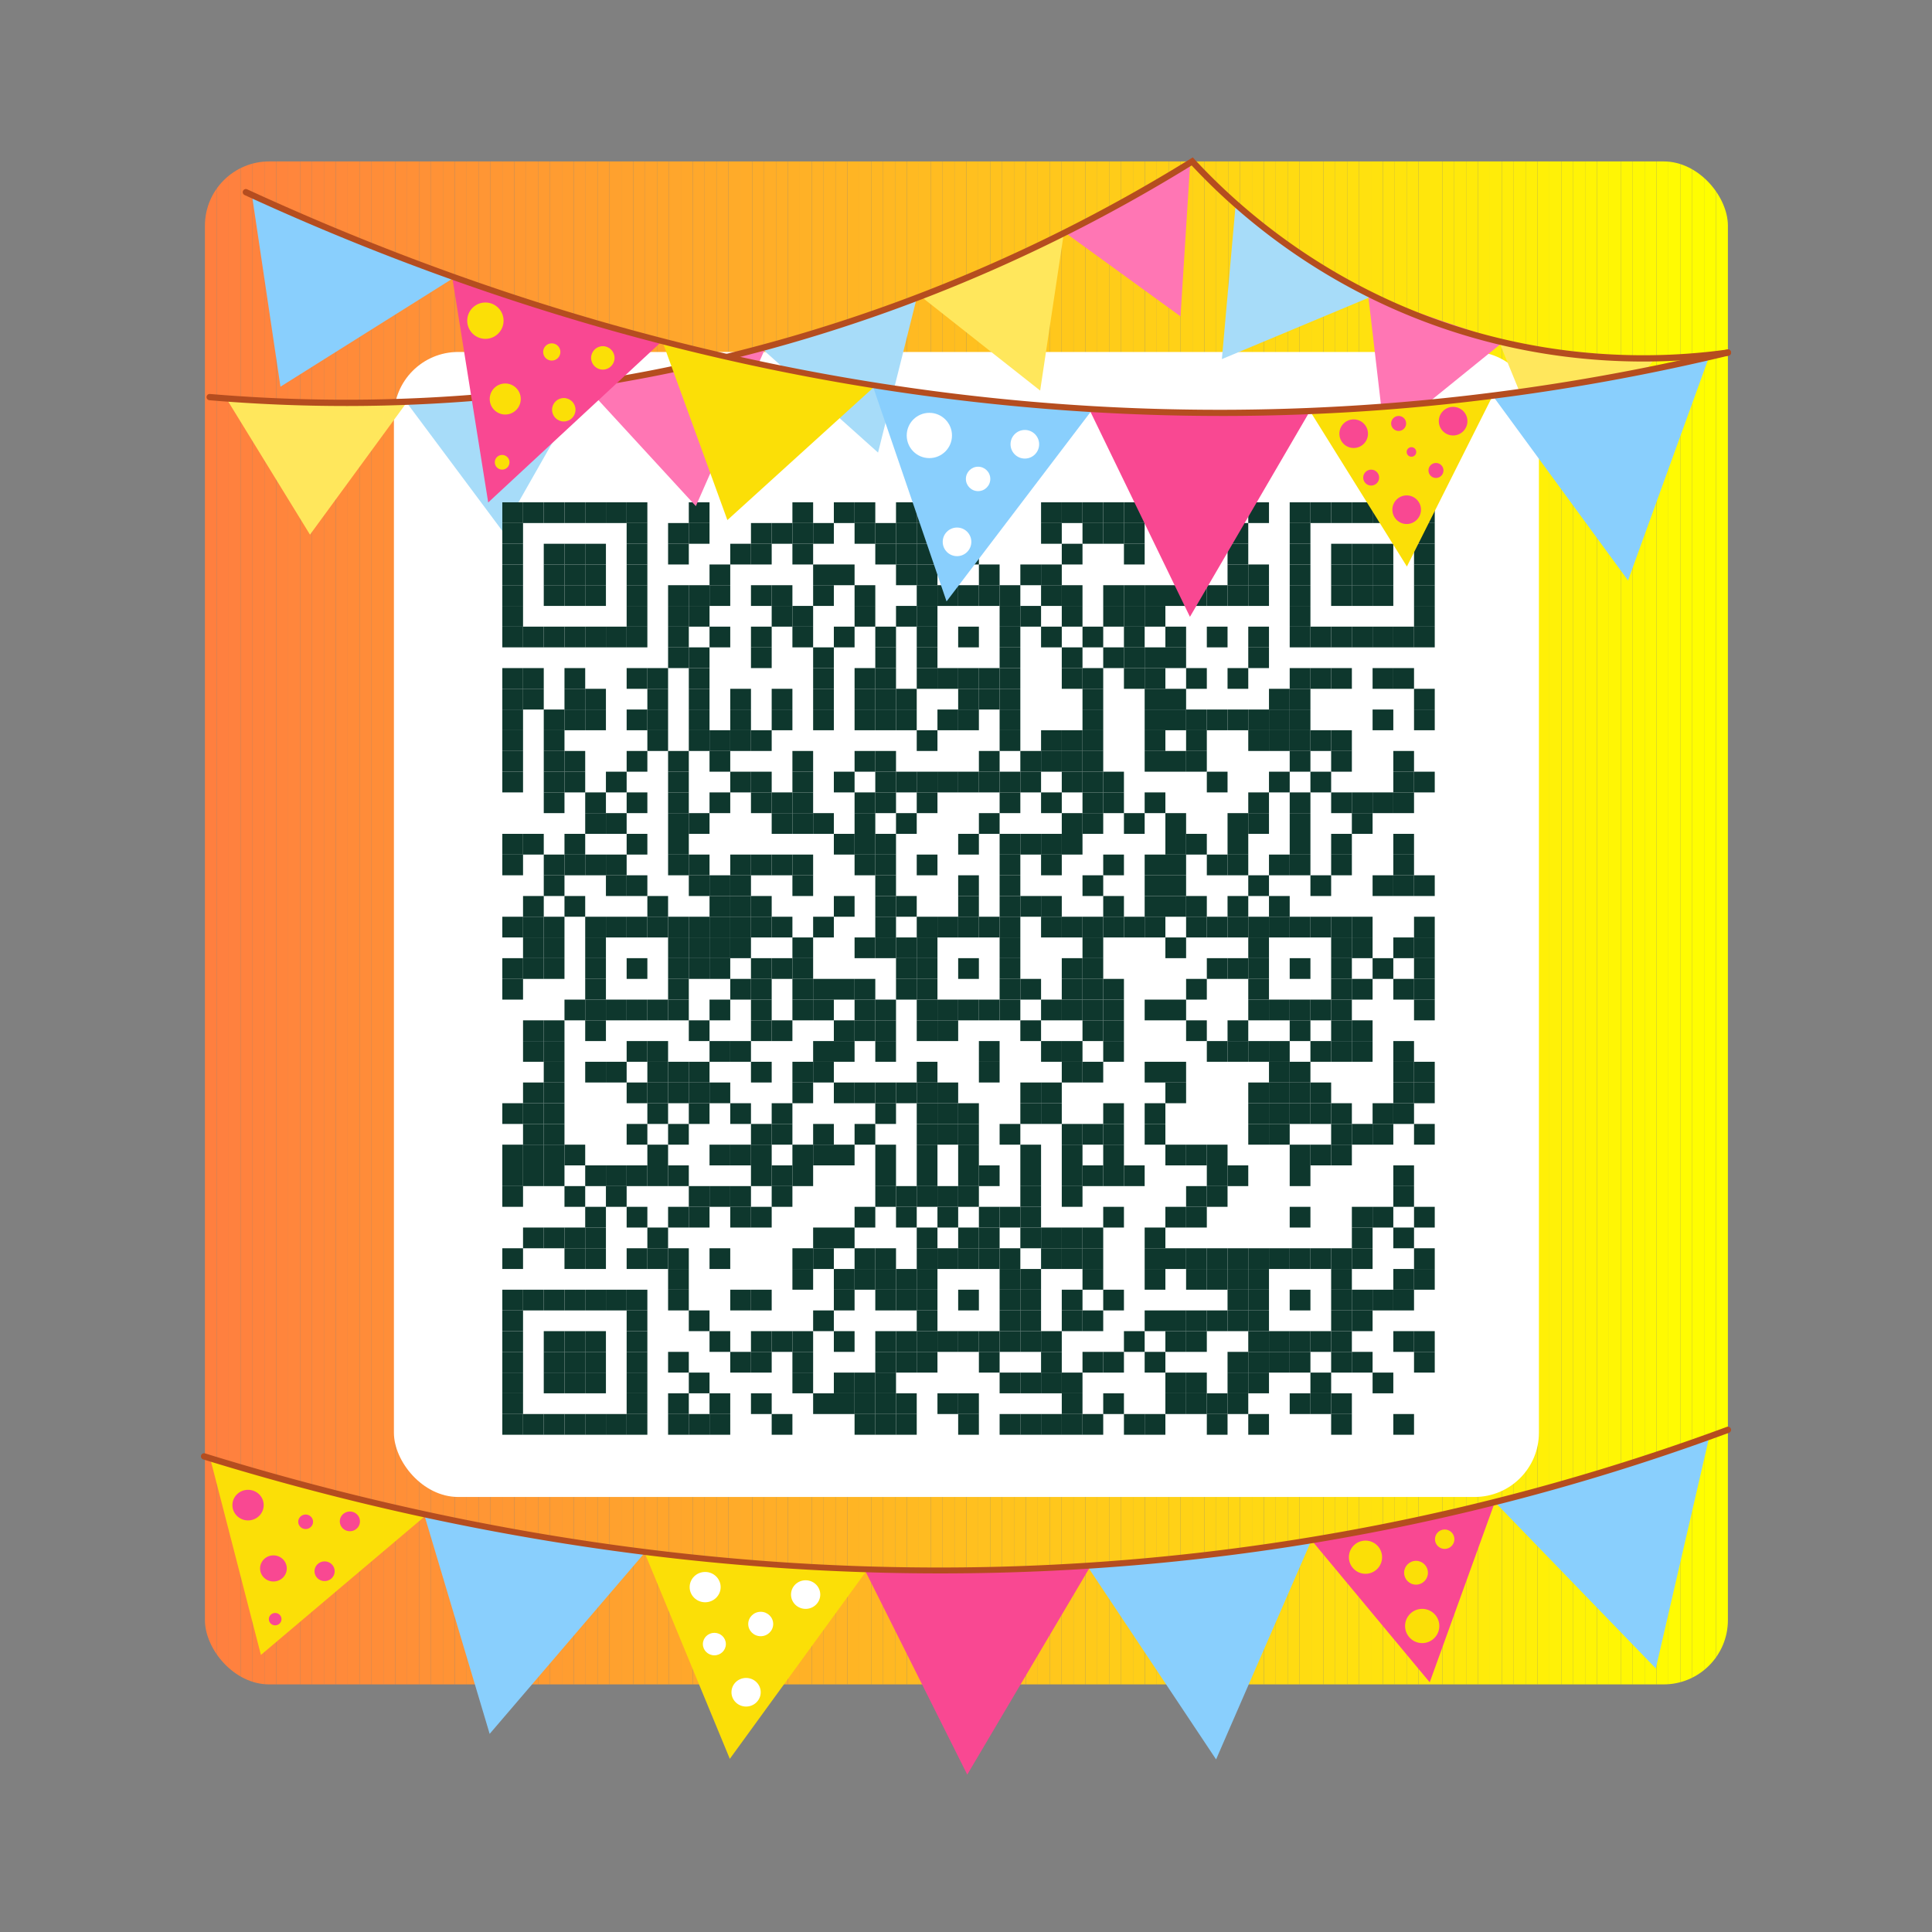 <svg xmlns="http://www.w3.org/2000/svg" viewBox="0 0 2000 2000" width="300" height="300" fill="none">
  <rect x="0" y="0" width="2000" height="2000" fill="#808080" stroke="none"/>
  <g>
    <defs>
      <clipPath id="clippath">
        <rect width="1576.58" height="1576.58" x="212.14" y="167.11" rx="66.57" ry="66.57" style="fill: none;"/>
      </clipPath>
      <style>
        .cls-4hol7{fill:#b54d1f}.cls-4hol15{fill:#fff}.cls-4hol25{fill:#a7dcf9}.cls-4hol32{fill:#fbdf07}.cls-4hol90{fill:#89cffd}.cls-4hol92{fill:#ff7f3f}.cls-4hol128{fill:#f94892}.cls-4hol130{fill:#ffe75c}.cls-4hol135{fill:#ff76b4}
      </style>
    </defs>
    <g style="clip-path: url(&quot;#clippath&quot;);">
      <path d="M212.14 167.11h12.32v1576.58h-12.32z" class="cls-4hol92"/>
      <path d="M224.45 167.11h12.32v1576.58h-12.32z" style="fill: rgb(255, 128, 63);"/>
      <path d="M236.77 167.11h12.32v1576.58h-12.32z" style="fill: rgb(255, 129, 62);"/>
      <path d="M249.09 167.11h12.32v1576.58h-12.32z" style="fill: rgb(255, 130, 62);"/>
      <path d="M261.41 167.11h12.32v1576.58h-12.32z" style="fill: rgb(255, 131, 61);"/>
      <path d="M273.72 167.11h12.32v1576.58h-12.32z" style="fill: rgb(255, 132, 61);"/>
      <path d="M286.04 167.11h12.32v1576.58h-12.32z" style="fill: rgb(255, 133, 60);"/>
      <path d="M298.36 167.11h12.32v1576.58h-12.32z" style="fill: rgb(255, 134, 60);"/>
      <path d="M310.67 167.11h12.32v1576.58h-12.32z" style="fill: rgb(255, 135, 59);"/>
      <path d="M322.99 167.11h12.32v1576.58h-12.32z" style="fill: rgb(255, 136, 59);"/>
      <path d="M335.31 167.11h12.32v1576.58h-12.32z" style="fill: rgb(255, 137, 58);"/>
      <path d="M347.63 167.11h12.32v1576.58h-12.32z" style="fill: rgb(255, 138, 58);"/>
      <path d="M359.94 167.11h12.32v1576.58h-12.32z" style="fill: rgb(255, 139, 57);"/>
      <path d="M372.26 167.11h12.32v1576.58h-12.32z" style="fill: rgb(255, 140, 57);"/>
      <path d="M384.58 167.11h12.32v1576.58h-12.32z" style="fill: rgb(255, 141, 56);"/>
      <path d="M396.89 167.11h12.32v1576.58h-12.32z" style="fill: rgb(255, 142, 56);"/>
      <path d="M409.21 167.11h12.32v1576.58h-12.32z" style="fill: rgb(255, 143, 55);"/>
      <path d="M421.53 167.11h12.32v1576.58h-12.32z" style="fill: rgb(255, 144, 55);"/>
      <path d="M433.84 167.11h12.32v1576.58h-12.32z" style="fill: rgb(255, 145, 54);"/>
      <path d="M446.16 167.11h12.32v1576.58h-12.32z" style="fill: rgb(255, 146, 54);"/>
      <path d="M458.48 167.11h12.32v1576.58h-12.32z" style="fill: rgb(255, 147, 53);"/>
      <path d="M470.8 167.11h12.32v1576.58H470.8z" style="fill: rgb(255, 148, 53);"/>
      <path d="M483.11 167.11h12.32v1576.58h-12.32z" style="fill: rgb(255, 149, 52);"/>
      <path d="M495.43 167.11h12.32v1576.58h-12.32z" style="fill: rgb(255, 150, 52);"/>
      <path d="M507.75 167.11h12.32v1576.58h-12.32z" style="fill: rgb(255, 151, 51);"/>
      <path d="M520.06 167.11h12.32v1576.58h-12.32z" style="fill: rgb(255, 152, 51);"/>
      <path d="M532.38 167.11h12.32v1576.58h-12.32z" style="fill: rgb(255, 153, 50);"/>
      <path d="M544.7 167.11h12.32v1576.58H544.7z" style="fill: rgb(255, 154, 50);"/>
      <path d="M557.02 167.11h12.32v1576.58h-12.32z" style="fill: rgb(255, 155, 49);"/>
      <path d="M569.33 167.11h12.32v1576.58h-12.32z" style="fill: rgb(255, 156, 49);"/>
      <path d="M581.65 167.11h12.32v1576.58h-12.32z" style="fill: rgb(255, 157, 48);"/>
      <path d="M593.97 167.11h12.32v1576.58h-12.32z" style="fill: rgb(255, 158, 48);"/>
      <path d="M606.28 167.11h12.32v1576.58h-12.32z" style="fill: rgb(255, 159, 47);"/>
      <path d="M618.6 167.11h12.32v1576.58H618.6z" style="fill: rgb(255, 160, 47);"/>
      <path d="M630.92 167.11h12.32v1576.58h-12.32z" style="fill: rgb(255, 161, 46);"/>
      <path d="M643.23 167.11h12.32v1576.58h-12.32z" style="fill: rgb(255, 162, 46);"/>
      <path d="M655.55 167.11h12.32v1576.58h-12.32z" style="fill: rgb(255, 163, 45);"/>
      <path d="M667.87 167.11h12.32v1576.58h-12.32z" style="fill: rgb(255, 164, 45);"/>
      <path d="M680.19 167.11h12.32v1576.58h-12.32z" style="fill: rgb(255, 165, 44);"/>
      <path d="M692.5 167.11h12.32v1576.58H692.5z" style="fill: rgb(255, 166, 44);"/>
      <path d="M704.82 167.11h12.32v1576.58h-12.32z" style="fill: rgb(255, 167, 43);"/>
      <path d="M717.14 167.11h12.32v1576.58h-12.32z" style="fill: rgb(255, 168, 43);"/>
      <path d="M729.45 167.11h12.32v1576.58h-12.32z" style="fill: rgb(255, 169, 42);"/>
      <path d="M741.77 167.11h12.32v1576.58h-12.32z" style="fill: rgb(255, 170, 42);"/>
      <path d="M754.09 167.11h12.32v1576.58h-12.32z" style="fill: rgb(255, 171, 41);"/>
      <path d="M766.41 167.11h12.32v1576.58h-12.32z" style="fill: rgb(255, 172, 41);"/>
      <path d="M778.72 167.11h12.32v1576.58h-12.32z" style="fill: rgb(255, 173, 40);"/>
      <path d="M791.04 167.11h12.32v1576.58h-12.32z" style="fill: rgb(255, 174, 40);"/>
      <path d="M803.36 167.11h12.32v1576.58h-12.32z" style="fill: rgb(255, 175, 39);"/>
      <path d="M815.67 167.11h12.32v1576.58h-12.32z" style="fill: rgb(255, 176, 39);"/>
      <path d="M827.99 167.11h12.32v1576.58h-12.32z" style="fill: rgb(255, 177, 38);"/>
      <path d="M840.31 167.11h12.32v1576.58h-12.32z" style="fill: rgb(255, 178, 38);"/>
      <path d="M852.62 167.11h12.32v1576.58h-12.32z" style="fill: rgb(255, 179, 37);"/>
      <path d="M864.94 167.11h12.32v1576.58h-12.32z" style="fill: rgb(255, 180, 37);"/>
      <path d="M877.26 167.11h12.32v1576.58h-12.32z" style="fill: rgb(255, 181, 36);"/>
      <path d="M889.58 167.11h12.32v1576.58h-12.32z" style="fill: rgb(255, 182, 36);"/>
      <path d="M901.89 167.11h12.32v1576.58h-12.32z" style="fill: rgb(255, 183, 35);"/>
      <path d="M914.21 167.11h12.32v1576.58h-12.32z" style="fill: rgb(255, 184, 35);"/>
      <path d="M926.53 167.11h12.32v1576.58h-12.32z" style="fill: rgb(255, 185, 34);"/>
      <path d="M938.84 167.11h12.32v1576.58h-12.32z" style="fill: rgb(255, 186, 34);"/>
      <path d="M951.16 167.11h12.32v1576.58h-12.32z" style="fill: rgb(255, 187, 33);"/>
      <path d="M963.48 167.11h12.32v1576.58h-12.32z" style="fill: rgb(255, 188, 33);"/>
      <path d="M975.8 167.11h12.32v1576.58H975.8z" style="fill: rgb(255, 189, 32);"/>
      <path d="M988.11 167.11h12.32v1576.58h-12.32z" style="fill: rgb(255, 190, 32);"/>
      <path d="M1000.43 167.11h12.32v1576.58h-12.32z" style="fill: rgb(255, 192, 31);"/>
      <path d="M1012.75 167.11h12.32v1576.58h-12.32z" style="fill: rgb(255, 193, 31);"/>
      <path d="M1025.06 167.11h12.32v1576.58h-12.32z" style="fill: rgb(255, 194, 30);"/>
      <path d="M1037.38 167.11h12.32v1576.58h-12.32z" style="fill: rgb(255, 195, 30);"/>
      <path d="M1049.7 167.11h12.32v1576.58h-12.32z" style="fill: rgb(255, 196, 29);"/>
      <path d="M1062.01 167.11h12.32v1576.58h-12.32z" style="fill: rgb(255, 197, 29);"/>
      <path d="M1074.33 167.11h12.32v1576.58h-12.32z" style="fill: rgb(255, 198, 28);"/>
      <path d="M1086.65 167.11h12.32v1576.58h-12.32z" style="fill: rgb(255, 199, 28);"/>
      <path d="M1098.97 167.11h12.32v1576.58h-12.32z" style="fill: rgb(255, 200, 27);"/>
      <path d="M1111.28 167.11h12.32v1576.58h-12.32z" style="fill: rgb(255, 201, 27);"/>
      <path d="M1123.6 167.11h12.32v1576.58h-12.32z" style="fill: rgb(255, 202, 26);"/>
      <path d="M1135.92 167.11h12.32v1576.58h-12.32z" style="fill: rgb(255, 203, 26);"/>
      <path d="M1148.23 167.11h12.32v1576.58h-12.32z" style="fill: rgb(255, 204, 25);"/>
      <path d="M1160.55 167.11h12.32v1576.58h-12.32z" style="fill: rgb(255, 205, 25);"/>
      <path d="M1172.87 167.11h12.32v1576.58h-12.32z" style="fill: rgb(255, 206, 24);"/>
      <path d="M1185.19 167.11h12.32v1576.58h-12.32z" style="fill: rgb(255, 207, 24);"/>
      <path d="M1197.5 167.11h12.32v1576.58h-12.32z" style="fill: rgb(255, 208, 23);"/>
      <path d="M1209.82 167.11h12.32v1576.58h-12.32z" style="fill: rgb(255, 209, 23);"/>
      <path d="M1222.14 167.11h12.32v1576.58h-12.32z" style="fill: rgb(255, 210, 22);"/>
      <path d="M1234.45 167.11h12.32v1576.58h-12.32z" style="fill: rgb(255, 211, 22);"/>
      <path d="M1246.77 167.11h12.32v1576.58h-12.32z" style="fill: rgb(255, 212, 21);"/>
      <path d="M1259.09 167.11h12.32v1576.58h-12.32z" style="fill: rgb(255, 213, 21);"/>
      <path d="M1271.4 167.11h12.32v1576.58h-12.32z" style="fill: rgb(255, 214, 20);"/>
      <path d="M1283.72 167.11h12.32v1576.58h-12.32z" style="fill: rgb(255, 215, 20);"/>
      <path d="M1296.04 167.11h12.32v1576.58h-12.32z" style="fill: rgb(255, 216, 19);"/>
      <path d="M1308.36 167.11h12.32v1576.58h-12.32z" style="fill: rgb(255, 217, 19);"/>
      <path d="M1320.67 167.11h12.32v1576.58h-12.32z" style="fill: rgb(255, 218, 18);"/>
      <path d="M1332.99 167.11h12.32v1576.58h-12.32z" style="fill: rgb(255, 219, 18);"/>
      <path d="M1345.31 167.11h12.32v1576.58h-12.32z" style="fill: rgb(255, 220, 17);"/>
      <path d="M1357.62 167.11h12.32v1576.58h-12.32z" style="fill: rgb(255, 221, 17);"/>
      <path d="M1369.94 167.11h12.32v1576.58h-12.32z" style="fill: rgb(255, 222, 16);"/>
      <path d="M1382.26 167.11h12.32v1576.58h-12.32z" style="fill: rgb(255, 223, 16);"/>
      <path d="M1394.58 167.11h12.32v1576.58h-12.32z" style="fill: rgb(255, 224, 15);"/>
      <path d="M1406.89 167.11h12.32v1576.58h-12.32z" style="fill: rgb(255, 225, 15);"/>
      <path d="M1419.21 167.11h12.32v1576.58h-12.32z" style="fill: rgb(255, 226, 14);"/>
      <path d="M1431.53 167.11h12.32v1576.58h-12.32z" style="fill: rgb(255, 227, 14);"/>
      <path d="M1443.84 167.11h12.32v1576.58h-12.32z" style="fill: rgb(255, 228, 13);"/>
      <path d="M1456.16 167.11h12.32v1576.58h-12.32z" style="fill: rgb(255, 229, 13);"/>
      <path d="M1468.48 167.11h12.32v1576.58h-12.32z" style="fill: rgb(255, 230, 12);"/>
      <path d="M1480.79 167.11h12.32v1576.58h-12.32z" style="fill: rgb(255, 231, 12);"/>
      <path d="M1493.11 167.11h12.32v1576.58h-12.32z" style="fill: rgb(255, 232, 11);"/>
      <path d="M1505.43 167.11h12.32v1576.58h-12.32z" style="fill: rgb(255, 233, 11);"/>
      <path d="M1517.75 167.11h12.32v1576.58h-12.32z" style="fill: rgb(255, 234, 10);"/>
      <path d="M1530.06 167.11h12.32v1576.58h-12.32z" style="fill: rgb(255, 235, 10);"/>
      <path d="M1542.38 167.11h12.32v1576.58h-12.32z" style="fill: rgb(255, 236, 9);"/>
      <path d="M1554.7 167.11h12.32v1576.58h-12.32z" style="fill: rgb(255, 237, 9);"/>
      <path d="M1567.01 167.11h12.32v1576.58h-12.32z" style="fill: rgb(255, 238, 8);"/>
      <path d="M1579.33 167.11h12.32v1576.58h-12.32z" style="fill: rgb(255, 239, 8);"/>
      <path d="M1591.65 167.11h12.32v1576.58h-12.32z" style="fill: rgb(255, 240, 7);"/>
      <path d="M1603.97 167.11h12.32v1576.58h-12.32z" style="fill: rgb(255, 241, 7);"/>
      <path d="M1616.28 167.11h12.32v1576.58h-12.32z" style="fill: rgb(255, 242, 6);"/>
      <path d="M1628.6 167.11h12.32v1576.58h-12.32z" style="fill: rgb(255, 243, 6);"/>
      <path d="M1640.92 167.11h12.32v1576.58h-12.32z" style="fill: rgb(255, 244, 5);"/>
      <path d="M1653.23 167.11h12.32v1576.58h-12.32z" style="fill: rgb(255, 245, 5);"/>
      <path d="M1665.55 167.11h12.32v1576.58h-12.32z" style="fill: rgb(255, 246, 4);"/>
      <path d="M1677.87 167.11h12.32v1576.58h-12.32z" style="fill: rgb(255, 247, 4);"/>
      <path d="M1690.19 167.11h12.32v1576.58h-12.32z" style="fill: rgb(255, 248, 3);"/>
      <path d="M1702.5 167.11h12.32v1576.58h-12.32z" style="fill: rgb(255, 249, 3);"/>
      <path d="M1714.82 167.11h12.32v1576.58h-12.32z" style="fill: rgb(255, 250, 2);"/>
      <path d="M1727.14 167.11h12.32v1576.58h-12.32z" style="fill: rgb(255, 251, 2);"/>
      <path d="M1739.45 167.11h12.32v1576.58h-12.32z" style="fill: rgb(255, 252, 1);"/>
      <path d="M1751.77 167.11h12.32v1576.58h-12.32z" style="fill: rgb(255, 253, 1);"/>
      <path d="M1764.09 167.11h12.32v1576.58h-12.32z" style="fill: rgb(255, 254, 0);"/>
      <path d="M1776.4 167.11h12.32v1576.58h-12.32z" style="fill: rgb(255, 255, 0);"/>
    </g>
    <rect width="1185.31" height="1185.31" x="407.77" y="364.35" class="cls-4hol15" rx="66.57" ry="66.57"/>
    <path d="M1076.78 404.33c-41.43-32.7-82.86-65.39-124.29-98.09a1754.865 1754.865 0 0 0 148.87-65.43c-8.2 54.51-16.39 109.02-24.59 163.53ZM1612 500.63c-20.01-48.84-40.01-97.68-60.02-146.51a1755.28 1755.28 0 0 0 161.81 16.19L1612 500.63Z" class="cls-4hol130"/>
    <path d="M290.33 400.31c-9.84-66.16-19.68-132.33-29.53-198.49a6336.727 6336.727 0 0 0 209.8 85.25c-60.09 37.75-120.18 75.49-180.28 113.24Z" class="cls-4hol90"/>
    <path d="M519.94 549.49c-33.24-44.59-66.49-89.18-99.73-133.77 33.49-2.99 67.51-6.35 102.03-10.12 28.8-3.14 57.2-6.48 85.19-9.99-29.16 51.29-58.32 102.59-87.49 153.88Z" class="cls-4hol25"/>
    <path d="m1222.08 327.51-120.71-87.56a3488.806 3488.806 0 0 0 130.67-70.63c-3.32 52.73-6.64 105.46-9.97 158.19ZM1433.55 453.22c-5.75-49.37-11.51-98.75-17.26-148.12 24.88 9.17 50.29 18.2 76.2 27.07 21.63 7.4 43.05 14.5 64.24 21.3l-123.18 99.75Z" class="cls-4hol135"/>
    <svg>
      <g>
        <g transform="translate(520, 520)scale(3.9)">
          <rect x="0" y="0" width="247.5" height="247.5" fill="#ffffff"/>
          <rect x="0.0" y="0.0" width="5.5" height="5.5" fill="#0e372d"/>
          <rect x="5.5" y="0.0" width="5.5" height="5.5" fill="#0e372d"/>
          <rect x="11.0" y="0.0" width="5.5" height="5.5" fill="#0e372d"/>
          <rect x="16.5" y="0.0" width="5.5" height="5.5" fill="#0e372d"/>
          <rect x="22.0" y="0.0" width="5.5" height="5.5" fill="#0e372d"/>
          <rect x="27.5" y="0.0" width="5.5" height="5.5" fill="#0e372d"/>
          <rect x="33.0" y="0.0" width="5.5" height="5.5" fill="#0e372d"/>
          <rect x="49.5" y="0.0" width="5.5" height="5.5" fill="#0e372d"/>
          <rect x="77.0" y="0.0" width="5.5" height="5.5" fill="#0e372d"/>
          <rect x="88.0" y="0.0" width="5.5" height="5.5" fill="#0e372d"/>
          <rect x="93.5" y="0.0" width="5.5" height="5.5" fill="#0e372d"/>
          <rect x="104.5" y="0.0" width="5.5" height="5.5" fill="#0e372d"/>
          <rect x="110.0" y="0.0" width="5.5" height="5.5" fill="#0e372d"/>
          <rect x="121.0" y="0.0" width="5.5" height="5.5" fill="#0e372d"/>
          <rect x="143.0" y="0.0" width="5.5" height="5.5" fill="#0e372d"/>
          <rect x="148.5" y="0.0" width="5.5" height="5.5" fill="#0e372d"/>
          <rect x="154.0" y="0.0" width="5.5" height="5.5" fill="#0e372d"/>
          <rect x="159.5" y="0.0" width="5.5" height="5.5" fill="#0e372d"/>
          <rect x="165.0" y="0.0" width="5.5" height="5.5" fill="#0e372d"/>
          <rect x="170.5" y="0.0" width="5.5" height="5.5" fill="#0e372d"/>
          <rect x="176.0" y="0.0" width="5.5" height="5.5" fill="#0e372d"/>
          <rect x="181.5" y="0.0" width="5.5" height="5.5" fill="#0e372d"/>
          <rect x="198.0" y="0.0" width="5.5" height="5.5" fill="#0e372d"/>
          <rect x="209.0" y="0.0" width="5.5" height="5.5" fill="#0e372d"/>
          <rect x="214.5" y="0.0" width="5.5" height="5.5" fill="#0e372d"/>
          <rect x="220.0" y="0.0" width="5.5" height="5.5" fill="#0e372d"/>
          <rect x="225.5" y="0.0" width="5.5" height="5.5" fill="#0e372d"/>
          <rect x="231.0" y="0.0" width="5.5" height="5.5" fill="#0e372d"/>
          <rect x="236.5" y="0.0" width="5.5" height="5.5" fill="#0e372d"/>
          <rect x="242.0" y="0.0" width="5.5" height="5.5" fill="#0e372d"/>
          <rect x="0.0" y="5.5" width="5.5" height="5.5" fill="#0e372d"/>
          <rect x="33.0" y="5.5" width="5.5" height="5.5" fill="#0e372d"/>
          <rect x="44.0" y="5.5" width="5.5" height="5.5" fill="#0e372d"/>
          <rect x="49.5" y="5.5" width="5.5" height="5.5" fill="#0e372d"/>
          <rect x="66.0" y="5.5" width="5.5" height="5.5" fill="#0e372d"/>
          <rect x="71.5" y="5.5" width="5.5" height="5.5" fill="#0e372d"/>
          <rect x="77.0" y="5.5" width="5.5" height="5.5" fill="#0e372d"/>
          <rect x="82.5" y="5.5" width="5.5" height="5.5" fill="#0e372d"/>
          <rect x="93.5" y="5.5" width="5.5" height="5.5" fill="#0e372d"/>
          <rect x="99.0" y="5.5" width="5.5" height="5.5" fill="#0e372d"/>
          <rect x="104.5" y="5.5" width="5.5" height="5.5" fill="#0e372d"/>
          <rect x="110.0" y="5.5" width="5.5" height="5.5" fill="#0e372d"/>
          <rect x="115.5" y="5.5" width="5.5" height="5.5" fill="#0e372d"/>
          <rect x="121.0" y="5.5" width="5.5" height="5.5" fill="#0e372d"/>
          <rect x="143.0" y="5.5" width="5.5" height="5.5" fill="#0e372d"/>
          <rect x="154.0" y="5.5" width="5.5" height="5.5" fill="#0e372d"/>
          <rect x="159.5" y="5.5" width="5.5" height="5.5" fill="#0e372d"/>
          <rect x="165.0" y="5.5" width="5.5" height="5.5" fill="#0e372d"/>
          <rect x="176.0" y="5.5" width="5.5" height="5.5" fill="#0e372d"/>
          <rect x="181.5" y="5.5" width="5.5" height="5.5" fill="#0e372d"/>
          <rect x="192.5" y="5.5" width="5.5" height="5.5" fill="#0e372d"/>
          <rect x="209.0" y="5.5" width="5.5" height="5.5" fill="#0e372d"/>
          <rect x="242.0" y="5.5" width="5.5" height="5.5" fill="#0e372d"/>
          <rect x="0.0" y="11.0" width="5.5" height="5.5" fill="#0e372d"/>
          <rect x="11.0" y="11.0" width="5.5" height="5.5" fill="#0e372d"/>
          <rect x="16.5" y="11.0" width="5.5" height="5.5" fill="#0e372d"/>
          <rect x="22.0" y="11.0" width="5.5" height="5.5" fill="#0e372d"/>
          <rect x="33.0" y="11.0" width="5.5" height="5.5" fill="#0e372d"/>
          <rect x="44.0" y="11.0" width="5.5" height="5.5" fill="#0e372d"/>
          <rect x="60.5" y="11.0" width="5.5" height="5.5" fill="#0e372d"/>
          <rect x="66.0" y="11.0" width="5.5" height="5.5" fill="#0e372d"/>
          <rect x="77.0" y="11.0" width="5.5" height="5.5" fill="#0e372d"/>
          <rect x="99.0" y="11.0" width="5.5" height="5.5" fill="#0e372d"/>
          <rect x="104.5" y="11.0" width="5.5" height="5.5" fill="#0e372d"/>
          <rect x="110.0" y="11.0" width="5.5" height="5.5" fill="#0e372d"/>
          <rect x="115.5" y="11.0" width="5.5" height="5.5" fill="#0e372d"/>
          <rect x="121.0" y="11.0" width="5.5" height="5.5" fill="#0e372d"/>
          <rect x="148.5" y="11.0" width="5.5" height="5.5" fill="#0e372d"/>
          <rect x="165.0" y="11.0" width="5.5" height="5.5" fill="#0e372d"/>
          <rect x="176.0" y="11.0" width="5.5" height="5.5" fill="#0e372d"/>
          <rect x="192.5" y="11.0" width="5.5" height="5.5" fill="#0e372d"/>
          <rect x="209.0" y="11.0" width="5.5" height="5.5" fill="#0e372d"/>
          <rect x="220.0" y="11.0" width="5.5" height="5.5" fill="#0e372d"/>
          <rect x="225.5" y="11.0" width="5.5" height="5.5" fill="#0e372d"/>
          <rect x="231.0" y="11.0" width="5.5" height="5.5" fill="#0e372d"/>
          <rect x="242.0" y="11.0" width="5.5" height="5.5" fill="#0e372d"/>
          <rect x="0.0" y="16.5" width="5.5" height="5.5" fill="#0e372d"/>
          <rect x="11.0" y="16.5" width="5.5" height="5.5" fill="#0e372d"/>
          <rect x="16.5" y="16.5" width="5.5" height="5.5" fill="#0e372d"/>
          <rect x="22.0" y="16.5" width="5.5" height="5.5" fill="#0e372d"/>
          <rect x="33.0" y="16.5" width="5.5" height="5.5" fill="#0e372d"/>
          <rect x="55.0" y="16.5" width="5.5" height="5.5" fill="#0e372d"/>
          <rect x="82.5" y="16.5" width="5.5" height="5.5" fill="#0e372d"/>
          <rect x="88.0" y="16.5" width="5.5" height="5.5" fill="#0e372d"/>
          <rect x="104.5" y="16.5" width="5.5" height="5.5" fill="#0e372d"/>
          <rect x="110.0" y="16.5" width="5.5" height="5.5" fill="#0e372d"/>
          <rect x="126.5" y="16.5" width="5.5" height="5.5" fill="#0e372d"/>
          <rect x="137.5" y="16.5" width="5.5" height="5.5" fill="#0e372d"/>
          <rect x="143.0" y="16.5" width="5.5" height="5.5" fill="#0e372d"/>
          <rect x="192.5" y="16.5" width="5.5" height="5.5" fill="#0e372d"/>
          <rect x="198.0" y="16.5" width="5.5" height="5.5" fill="#0e372d"/>
          <rect x="209.0" y="16.5" width="5.5" height="5.5" fill="#0e372d"/>
          <rect x="220.0" y="16.5" width="5.5" height="5.5" fill="#0e372d"/>
          <rect x="225.5" y="16.5" width="5.5" height="5.5" fill="#0e372d"/>
          <rect x="231.0" y="16.5" width="5.5" height="5.5" fill="#0e372d"/>
          <rect x="242.0" y="16.5" width="5.5" height="5.5" fill="#0e372d"/>
          <rect x="0.0" y="22.0" width="5.5" height="5.5" fill="#0e372d"/>
          <rect x="11.0" y="22.0" width="5.5" height="5.5" fill="#0e372d"/>
          <rect x="16.5" y="22.0" width="5.5" height="5.5" fill="#0e372d"/>
          <rect x="22.0" y="22.0" width="5.5" height="5.5" fill="#0e372d"/>
          <rect x="33.0" y="22.0" width="5.5" height="5.5" fill="#0e372d"/>
          <rect x="44.0" y="22.0" width="5.5" height="5.5" fill="#0e372d"/>
          <rect x="49.5" y="22.0" width="5.5" height="5.5" fill="#0e372d"/>
          <rect x="55.0" y="22.0" width="5.5" height="5.5" fill="#0e372d"/>
          <rect x="66.0" y="22.0" width="5.5" height="5.5" fill="#0e372d"/>
          <rect x="71.5" y="22.0" width="5.5" height="5.5" fill="#0e372d"/>
          <rect x="82.5" y="22.0" width="5.5" height="5.5" fill="#0e372d"/>
          <rect x="93.5" y="22.0" width="5.5" height="5.5" fill="#0e372d"/>
          <rect x="110.0" y="22.0" width="5.5" height="5.5" fill="#0e372d"/>
          <rect x="115.5" y="22.0" width="5.5" height="5.5" fill="#0e372d"/>
          <rect x="121.0" y="22.0" width="5.5" height="5.5" fill="#0e372d"/>
          <rect x="126.5" y="22.0" width="5.5" height="5.5" fill="#0e372d"/>
          <rect x="132.0" y="22.0" width="5.5" height="5.5" fill="#0e372d"/>
          <rect x="143.0" y="22.0" width="5.5" height="5.5" fill="#0e372d"/>
          <rect x="148.5" y="22.0" width="5.5" height="5.5" fill="#0e372d"/>
          <rect x="159.5" y="22.0" width="5.5" height="5.5" fill="#0e372d"/>
          <rect x="165.0" y="22.0" width="5.5" height="5.5" fill="#0e372d"/>
          <rect x="170.5" y="22.0" width="5.5" height="5.5" fill="#0e372d"/>
          <rect x="176.0" y="22.0" width="5.5" height="5.5" fill="#0e372d"/>
          <rect x="181.5" y="22.0" width="5.5" height="5.5" fill="#0e372d"/>
          <rect x="187.0" y="22.0" width="5.5" height="5.5" fill="#0e372d"/>
          <rect x="192.5" y="22.0" width="5.5" height="5.5" fill="#0e372d"/>
          <rect x="198.0" y="22.0" width="5.5" height="5.5" fill="#0e372d"/>
          <rect x="209.0" y="22.0" width="5.5" height="5.5" fill="#0e372d"/>
          <rect x="220.0" y="22.0" width="5.5" height="5.5" fill="#0e372d"/>
          <rect x="225.5" y="22.0" width="5.5" height="5.5" fill="#0e372d"/>
          <rect x="231.0" y="22.0" width="5.5" height="5.5" fill="#0e372d"/>
          <rect x="242.0" y="22.0" width="5.5" height="5.5" fill="#0e372d"/>
          <rect x="0.0" y="27.5" width="5.5" height="5.5" fill="#0e372d"/>
          <rect x="33.0" y="27.5" width="5.5" height="5.5" fill="#0e372d"/>
          <rect x="44.0" y="27.5" width="5.5" height="5.5" fill="#0e372d"/>
          <rect x="49.5" y="27.5" width="5.5" height="5.5" fill="#0e372d"/>
          <rect x="71.5" y="27.5" width="5.5" height="5.5" fill="#0e372d"/>
          <rect x="77.0" y="27.5" width="5.5" height="5.5" fill="#0e372d"/>
          <rect x="93.5" y="27.5" width="5.5" height="5.5" fill="#0e372d"/>
          <rect x="104.5" y="27.5" width="5.5" height="5.5" fill="#0e372d"/>
          <rect x="110.0" y="27.5" width="5.5" height="5.5" fill="#0e372d"/>
          <rect x="132.0" y="27.5" width="5.5" height="5.5" fill="#0e372d"/>
          <rect x="137.5" y="27.5" width="5.5" height="5.5" fill="#0e372d"/>
          <rect x="148.5" y="27.5" width="5.5" height="5.5" fill="#0e372d"/>
          <rect x="159.5" y="27.5" width="5.5" height="5.5" fill="#0e372d"/>
          <rect x="165.0" y="27.5" width="5.5" height="5.5" fill="#0e372d"/>
          <rect x="170.5" y="27.5" width="5.5" height="5.5" fill="#0e372d"/>
          <rect x="209.0" y="27.5" width="5.5" height="5.5" fill="#0e372d"/>
          <rect x="242.0" y="27.5" width="5.5" height="5.5" fill="#0e372d"/>
          <rect x="0.0" y="33.0" width="5.5" height="5.5" fill="#0e372d"/>
          <rect x="5.5" y="33.0" width="5.5" height="5.5" fill="#0e372d"/>
          <rect x="11.0" y="33.0" width="5.5" height="5.5" fill="#0e372d"/>
          <rect x="16.5" y="33.0" width="5.5" height="5.5" fill="#0e372d"/>
          <rect x="22.0" y="33.0" width="5.5" height="5.5" fill="#0e372d"/>
          <rect x="27.5" y="33.0" width="5.5" height="5.5" fill="#0e372d"/>
          <rect x="33.0" y="33.0" width="5.5" height="5.5" fill="#0e372d"/>
          <rect x="44.0" y="33.0" width="5.5" height="5.5" fill="#0e372d"/>
          <rect x="55.0" y="33.0" width="5.5" height="5.5" fill="#0e372d"/>
          <rect x="66.0" y="33.0" width="5.5" height="5.5" fill="#0e372d"/>
          <rect x="77.0" y="33.0" width="5.5" height="5.5" fill="#0e372d"/>
          <rect x="88.0" y="33.0" width="5.5" height="5.5" fill="#0e372d"/>
          <rect x="99.0" y="33.0" width="5.5" height="5.5" fill="#0e372d"/>
          <rect x="110.0" y="33.0" width="5.5" height="5.5" fill="#0e372d"/>
          <rect x="121.0" y="33.0" width="5.5" height="5.5" fill="#0e372d"/>
          <rect x="132.0" y="33.0" width="5.5" height="5.5" fill="#0e372d"/>
          <rect x="143.0" y="33.0" width="5.5" height="5.5" fill="#0e372d"/>
          <rect x="154.0" y="33.0" width="5.5" height="5.5" fill="#0e372d"/>
          <rect x="165.0" y="33.0" width="5.5" height="5.5" fill="#0e372d"/>
          <rect x="176.0" y="33.0" width="5.5" height="5.5" fill="#0e372d"/>
          <rect x="187.0" y="33.0" width="5.5" height="5.5" fill="#0e372d"/>
          <rect x="198.0" y="33.0" width="5.5" height="5.5" fill="#0e372d"/>
          <rect x="209.0" y="33.0" width="5.5" height="5.5" fill="#0e372d"/>
          <rect x="214.5" y="33.0" width="5.5" height="5.5" fill="#0e372d"/>
          <rect x="220.0" y="33.0" width="5.5" height="5.5" fill="#0e372d"/>
          <rect x="225.5" y="33.0" width="5.5" height="5.5" fill="#0e372d"/>
          <rect x="231.0" y="33.0" width="5.5" height="5.5" fill="#0e372d"/>
          <rect x="236.5" y="33.0" width="5.5" height="5.5" fill="#0e372d"/>
          <rect x="242.0" y="33.0" width="5.5" height="5.5" fill="#0e372d"/>
          <rect x="44.0" y="38.5" width="5.5" height="5.5" fill="#0e372d"/>
          <rect x="49.5" y="38.5" width="5.5" height="5.5" fill="#0e372d"/>
          <rect x="66.0" y="38.5" width="5.5" height="5.5" fill="#0e372d"/>
          <rect x="82.5" y="38.5" width="5.5" height="5.5" fill="#0e372d"/>
          <rect x="99.0" y="38.5" width="5.5" height="5.5" fill="#0e372d"/>
          <rect x="110.0" y="38.5" width="5.5" height="5.5" fill="#0e372d"/>
          <rect x="132.0" y="38.5" width="5.5" height="5.5" fill="#0e372d"/>
          <rect x="148.5" y="38.5" width="5.5" height="5.5" fill="#0e372d"/>
          <rect x="159.5" y="38.5" width="5.5" height="5.5" fill="#0e372d"/>
          <rect x="165.0" y="38.5" width="5.5" height="5.5" fill="#0e372d"/>
          <rect x="170.5" y="38.5" width="5.5" height="5.5" fill="#0e372d"/>
          <rect x="176.0" y="38.5" width="5.5" height="5.5" fill="#0e372d"/>
          <rect x="198.0" y="38.5" width="5.5" height="5.5" fill="#0e372d"/>
          <rect x="0.0" y="44.0" width="5.5" height="5.5" fill="#0e372d"/>
          <rect x="5.5" y="44.0" width="5.5" height="5.5" fill="#0e372d"/>
          <rect x="16.5" y="44.0" width="5.5" height="5.5" fill="#0e372d"/>
          <rect x="33.0" y="44.0" width="5.5" height="5.5" fill="#0e372d"/>
          <rect x="38.5" y="44.0" width="5.5" height="5.5" fill="#0e372d"/>
          <rect x="49.5" y="44.0" width="5.5" height="5.5" fill="#0e372d"/>
          <rect x="82.5" y="44.0" width="5.5" height="5.5" fill="#0e372d"/>
          <rect x="93.5" y="44.0" width="5.5" height="5.5" fill="#0e372d"/>
          <rect x="99.0" y="44.0" width="5.5" height="5.5" fill="#0e372d"/>
          <rect x="110.0" y="44.0" width="5.5" height="5.5" fill="#0e372d"/>
          <rect x="115.5" y="44.0" width="5.5" height="5.5" fill="#0e372d"/>
          <rect x="121.0" y="44.0" width="5.5" height="5.5" fill="#0e372d"/>
          <rect x="126.5" y="44.0" width="5.5" height="5.5" fill="#0e372d"/>
          <rect x="132.0" y="44.0" width="5.5" height="5.5" fill="#0e372d"/>
          <rect x="148.5" y="44.0" width="5.5" height="5.5" fill="#0e372d"/>
          <rect x="154.0" y="44.0" width="5.5" height="5.5" fill="#0e372d"/>
          <rect x="165.0" y="44.0" width="5.5" height="5.5" fill="#0e372d"/>
          <rect x="170.5" y="44.0" width="5.5" height="5.5" fill="#0e372d"/>
          <rect x="181.5" y="44.0" width="5.5" height="5.5" fill="#0e372d"/>
          <rect x="192.5" y="44.0" width="5.5" height="5.5" fill="#0e372d"/>
          <rect x="209.0" y="44.0" width="5.5" height="5.5" fill="#0e372d"/>
          <rect x="214.5" y="44.0" width="5.5" height="5.5" fill="#0e372d"/>
          <rect x="220.0" y="44.0" width="5.5" height="5.5" fill="#0e372d"/>
          <rect x="231.0" y="44.0" width="5.5" height="5.5" fill="#0e372d"/>
          <rect x="236.5" y="44.0" width="5.5" height="5.5" fill="#0e372d"/>
          <rect x="0.0" y="49.5" width="5.5" height="5.5" fill="#0e372d"/>
          <rect x="5.5" y="49.5" width="5.5" height="5.5" fill="#0e372d"/>
          <rect x="16.5" y="49.5" width="5.5" height="5.5" fill="#0e372d"/>
          <rect x="22.0" y="49.5" width="5.5" height="5.5" fill="#0e372d"/>
          <rect x="38.5" y="49.5" width="5.5" height="5.5" fill="#0e372d"/>
          <rect x="49.5" y="49.5" width="5.5" height="5.5" fill="#0e372d"/>
          <rect x="60.5" y="49.5" width="5.5" height="5.5" fill="#0e372d"/>
          <rect x="71.5" y="49.5" width="5.5" height="5.5" fill="#0e372d"/>
          <rect x="82.5" y="49.5" width="5.5" height="5.5" fill="#0e372d"/>
          <rect x="93.5" y="49.5" width="5.5" height="5.5" fill="#0e372d"/>
          <rect x="99.0" y="49.5" width="5.5" height="5.5" fill="#0e372d"/>
          <rect x="104.5" y="49.5" width="5.5" height="5.5" fill="#0e372d"/>
          <rect x="121.0" y="49.5" width="5.5" height="5.5" fill="#0e372d"/>
          <rect x="126.5" y="49.5" width="5.5" height="5.5" fill="#0e372d"/>
          <rect x="132.0" y="49.5" width="5.5" height="5.5" fill="#0e372d"/>
          <rect x="154.0" y="49.5" width="5.5" height="5.5" fill="#0e372d"/>
          <rect x="170.5" y="49.5" width="5.5" height="5.5" fill="#0e372d"/>
          <rect x="176.0" y="49.5" width="5.5" height="5.5" fill="#0e372d"/>
          <rect x="203.5" y="49.5" width="5.5" height="5.5" fill="#0e372d"/>
          <rect x="209.0" y="49.5" width="5.5" height="5.5" fill="#0e372d"/>
          <rect x="242.0" y="49.5" width="5.5" height="5.5" fill="#0e372d"/>
          <rect x="0.0" y="55.0" width="5.5" height="5.5" fill="#0e372d"/>
          <rect x="11.0" y="55.0" width="5.5" height="5.5" fill="#0e372d"/>
          <rect x="16.5" y="55.0" width="5.5" height="5.5" fill="#0e372d"/>
          <rect x="22.0" y="55.0" width="5.5" height="5.5" fill="#0e372d"/>
          <rect x="33.0" y="55.0" width="5.5" height="5.5" fill="#0e372d"/>
          <rect x="38.5" y="55.0" width="5.5" height="5.5" fill="#0e372d"/>
          <rect x="49.5" y="55.0" width="5.5" height="5.5" fill="#0e372d"/>
          <rect x="60.5" y="55.0" width="5.5" height="5.5" fill="#0e372d"/>
          <rect x="71.5" y="55.0" width="5.5" height="5.5" fill="#0e372d"/>
          <rect x="82.5" y="55.0" width="5.5" height="5.5" fill="#0e372d"/>
          <rect x="93.5" y="55.0" width="5.5" height="5.5" fill="#0e372d"/>
          <rect x="99.0" y="55.0" width="5.5" height="5.5" fill="#0e372d"/>
          <rect x="104.5" y="55.0" width="5.5" height="5.5" fill="#0e372d"/>
          <rect x="115.5" y="55.0" width="5.5" height="5.5" fill="#0e372d"/>
          <rect x="121.0" y="55.0" width="5.5" height="5.5" fill="#0e372d"/>
          <rect x="132.0" y="55.0" width="5.5" height="5.5" fill="#0e372d"/>
          <rect x="154.0" y="55.0" width="5.5" height="5.5" fill="#0e372d"/>
          <rect x="170.5" y="55.0" width="5.5" height="5.5" fill="#0e372d"/>
          <rect x="176.0" y="55.0" width="5.5" height="5.5" fill="#0e372d"/>
          <rect x="181.5" y="55.0" width="5.5" height="5.5" fill="#0e372d"/>
          <rect x="187.0" y="55.0" width="5.5" height="5.5" fill="#0e372d"/>
          <rect x="192.5" y="55.0" width="5.5" height="5.5" fill="#0e372d"/>
          <rect x="198.0" y="55.0" width="5.5" height="5.5" fill="#0e372d"/>
          <rect x="203.5" y="55.0" width="5.5" height="5.5" fill="#0e372d"/>
          <rect x="209.0" y="55.0" width="5.5" height="5.5" fill="#0e372d"/>
          <rect x="231.0" y="55.0" width="5.5" height="5.5" fill="#0e372d"/>
          <rect x="242.0" y="55.0" width="5.5" height="5.5" fill="#0e372d"/>
          <rect x="0.0" y="60.5" width="5.5" height="5.5" fill="#0e372d"/>
          <rect x="11.0" y="60.5" width="5.5" height="5.5" fill="#0e372d"/>
          <rect x="38.5" y="60.5" width="5.5" height="5.5" fill="#0e372d"/>
          <rect x="49.5" y="60.5" width="5.5" height="5.5" fill="#0e372d"/>
          <rect x="55.0" y="60.5" width="5.5" height="5.5" fill="#0e372d"/>
          <rect x="60.5" y="60.5" width="5.5" height="5.5" fill="#0e372d"/>
          <rect x="66.0" y="60.5" width="5.5" height="5.5" fill="#0e372d"/>
          <rect x="110.0" y="60.5" width="5.5" height="5.5" fill="#0e372d"/>
          <rect x="132.0" y="60.5" width="5.5" height="5.5" fill="#0e372d"/>
          <rect x="143.0" y="60.5" width="5.5" height="5.5" fill="#0e372d"/>
          <rect x="148.5" y="60.5" width="5.5" height="5.5" fill="#0e372d"/>
          <rect x="154.0" y="60.5" width="5.5" height="5.5" fill="#0e372d"/>
          <rect x="170.5" y="60.5" width="5.5" height="5.5" fill="#0e372d"/>
          <rect x="181.5" y="60.5" width="5.5" height="5.5" fill="#0e372d"/>
          <rect x="198.0" y="60.5" width="5.5" height="5.5" fill="#0e372d"/>
          <rect x="203.5" y="60.5" width="5.5" height="5.5" fill="#0e372d"/>
          <rect x="209.0" y="60.5" width="5.5" height="5.5" fill="#0e372d"/>
          <rect x="214.5" y="60.5" width="5.5" height="5.5" fill="#0e372d"/>
          <rect x="220.0" y="60.5" width="5.5" height="5.5" fill="#0e372d"/>
          <rect x="0.0" y="66.0" width="5.5" height="5.5" fill="#0e372d"/>
          <rect x="11.0" y="66.0" width="5.5" height="5.5" fill="#0e372d"/>
          <rect x="16.5" y="66.0" width="5.5" height="5.5" fill="#0e372d"/>
          <rect x="33.0" y="66.0" width="5.5" height="5.5" fill="#0e372d"/>
          <rect x="44.0" y="66.0" width="5.5" height="5.5" fill="#0e372d"/>
          <rect x="55.0" y="66.0" width="5.5" height="5.5" fill="#0e372d"/>
          <rect x="77.0" y="66.0" width="5.5" height="5.5" fill="#0e372d"/>
          <rect x="93.5" y="66.0" width="5.5" height="5.5" fill="#0e372d"/>
          <rect x="99.0" y="66.0" width="5.5" height="5.5" fill="#0e372d"/>
          <rect x="126.5" y="66.0" width="5.5" height="5.5" fill="#0e372d"/>
          <rect x="137.5" y="66.0" width="5.5" height="5.5" fill="#0e372d"/>
          <rect x="143.0" y="66.0" width="5.5" height="5.5" fill="#0e372d"/>
          <rect x="148.5" y="66.0" width="5.5" height="5.5" fill="#0e372d"/>
          <rect x="154.0" y="66.0" width="5.5" height="5.5" fill="#0e372d"/>
          <rect x="170.5" y="66.0" width="5.5" height="5.5" fill="#0e372d"/>
          <rect x="176.0" y="66.0" width="5.5" height="5.5" fill="#0e372d"/>
          <rect x="181.5" y="66.0" width="5.5" height="5.5" fill="#0e372d"/>
          <rect x="209.0" y="66.0" width="5.5" height="5.5" fill="#0e372d"/>
          <rect x="220.0" y="66.0" width="5.5" height="5.5" fill="#0e372d"/>
          <rect x="236.5" y="66.0" width="5.5" height="5.5" fill="#0e372d"/>
          <rect x="0.0" y="71.5" width="5.5" height="5.5" fill="#0e372d"/>
          <rect x="11.0" y="71.5" width="5.5" height="5.5" fill="#0e372d"/>
          <rect x="16.5" y="71.5" width="5.5" height="5.5" fill="#0e372d"/>
          <rect x="27.5" y="71.5" width="5.5" height="5.5" fill="#0e372d"/>
          <rect x="44.0" y="71.5" width="5.5" height="5.5" fill="#0e372d"/>
          <rect x="60.5" y="71.5" width="5.5" height="5.5" fill="#0e372d"/>
          <rect x="66.0" y="71.5" width="5.5" height="5.5" fill="#0e372d"/>
          <rect x="77.0" y="71.5" width="5.5" height="5.5" fill="#0e372d"/>
          <rect x="88.0" y="71.5" width="5.5" height="5.5" fill="#0e372d"/>
          <rect x="99.0" y="71.5" width="5.5" height="5.5" fill="#0e372d"/>
          <rect x="104.5" y="71.5" width="5.5" height="5.5" fill="#0e372d"/>
          <rect x="110.0" y="71.5" width="5.5" height="5.5" fill="#0e372d"/>
          <rect x="115.5" y="71.5" width="5.5" height="5.5" fill="#0e372d"/>
          <rect x="121.0" y="71.5" width="5.5" height="5.5" fill="#0e372d"/>
          <rect x="126.5" y="71.5" width="5.5" height="5.5" fill="#0e372d"/>
          <rect x="132.0" y="71.5" width="5.5" height="5.5" fill="#0e372d"/>
          <rect x="137.5" y="71.5" width="5.5" height="5.5" fill="#0e372d"/>
          <rect x="148.5" y="71.5" width="5.5" height="5.5" fill="#0e372d"/>
          <rect x="154.0" y="71.5" width="5.5" height="5.5" fill="#0e372d"/>
          <rect x="159.5" y="71.5" width="5.5" height="5.5" fill="#0e372d"/>
          <rect x="187.0" y="71.5" width="5.5" height="5.5" fill="#0e372d"/>
          <rect x="203.5" y="71.5" width="5.5" height="5.5" fill="#0e372d"/>
          <rect x="214.5" y="71.5" width="5.5" height="5.5" fill="#0e372d"/>
          <rect x="236.5" y="71.5" width="5.5" height="5.5" fill="#0e372d"/>
          <rect x="242.0" y="71.5" width="5.5" height="5.5" fill="#0e372d"/>
          <rect x="11.0" y="77.0" width="5.5" height="5.5" fill="#0e372d"/>
          <rect x="22.0" y="77.0" width="5.5" height="5.5" fill="#0e372d"/>
          <rect x="33.0" y="77.0" width="5.5" height="5.5" fill="#0e372d"/>
          <rect x="44.0" y="77.0" width="5.5" height="5.5" fill="#0e372d"/>
          <rect x="55.0" y="77.0" width="5.5" height="5.5" fill="#0e372d"/>
          <rect x="66.0" y="77.0" width="5.5" height="5.5" fill="#0e372d"/>
          <rect x="71.5" y="77.0" width="5.5" height="5.5" fill="#0e372d"/>
          <rect x="77.0" y="77.0" width="5.5" height="5.5" fill="#0e372d"/>
          <rect x="93.5" y="77.0" width="5.5" height="5.5" fill="#0e372d"/>
          <rect x="99.0" y="77.0" width="5.5" height="5.5" fill="#0e372d"/>
          <rect x="110.0" y="77.0" width="5.5" height="5.5" fill="#0e372d"/>
          <rect x="132.0" y="77.0" width="5.5" height="5.5" fill="#0e372d"/>
          <rect x="143.0" y="77.0" width="5.5" height="5.5" fill="#0e372d"/>
          <rect x="154.0" y="77.0" width="5.5" height="5.5" fill="#0e372d"/>
          <rect x="159.5" y="77.0" width="5.5" height="5.5" fill="#0e372d"/>
          <rect x="170.5" y="77.0" width="5.5" height="5.5" fill="#0e372d"/>
          <rect x="198.0" y="77.0" width="5.5" height="5.5" fill="#0e372d"/>
          <rect x="209.0" y="77.0" width="5.5" height="5.5" fill="#0e372d"/>
          <rect x="220.0" y="77.0" width="5.5" height="5.5" fill="#0e372d"/>
          <rect x="225.5" y="77.0" width="5.5" height="5.5" fill="#0e372d"/>
          <rect x="231.0" y="77.0" width="5.5" height="5.5" fill="#0e372d"/>
          <rect x="236.5" y="77.0" width="5.5" height="5.5" fill="#0e372d"/>
          <rect x="22.0" y="82.5" width="5.5" height="5.5" fill="#0e372d"/>
          <rect x="27.5" y="82.5" width="5.5" height="5.5" fill="#0e372d"/>
          <rect x="44.0" y="82.5" width="5.5" height="5.5" fill="#0e372d"/>
          <rect x="49.5" y="82.5" width="5.5" height="5.5" fill="#0e372d"/>
          <rect x="71.5" y="82.5" width="5.5" height="5.5" fill="#0e372d"/>
          <rect x="77.0" y="82.5" width="5.5" height="5.5" fill="#0e372d"/>
          <rect x="82.5" y="82.5" width="5.5" height="5.5" fill="#0e372d"/>
          <rect x="93.5" y="82.5" width="5.5" height="5.5" fill="#0e372d"/>
          <rect x="104.5" y="82.5" width="5.5" height="5.5" fill="#0e372d"/>
          <rect x="126.5" y="82.5" width="5.5" height="5.5" fill="#0e372d"/>
          <rect x="148.5" y="82.5" width="5.5" height="5.5" fill="#0e372d"/>
          <rect x="154.0" y="82.5" width="5.5" height="5.5" fill="#0e372d"/>
          <rect x="165.0" y="82.5" width="5.5" height="5.5" fill="#0e372d"/>
          <rect x="176.0" y="82.5" width="5.5" height="5.5" fill="#0e372d"/>
          <rect x="192.5" y="82.5" width="5.5" height="5.5" fill="#0e372d"/>
          <rect x="198.0" y="82.5" width="5.5" height="5.5" fill="#0e372d"/>
          <rect x="209.0" y="82.5" width="5.5" height="5.5" fill="#0e372d"/>
          <rect x="225.5" y="82.5" width="5.5" height="5.5" fill="#0e372d"/>
          <rect x="0.0" y="88.0" width="5.5" height="5.5" fill="#0e372d"/>
          <rect x="5.5" y="88.0" width="5.5" height="5.5" fill="#0e372d"/>
          <rect x="16.5" y="88.0" width="5.5" height="5.5" fill="#0e372d"/>
          <rect x="33.0" y="88.0" width="5.5" height="5.5" fill="#0e372d"/>
          <rect x="44.0" y="88.0" width="5.5" height="5.5" fill="#0e372d"/>
          <rect x="88.0" y="88.0" width="5.5" height="5.5" fill="#0e372d"/>
          <rect x="93.5" y="88.0" width="5.5" height="5.5" fill="#0e372d"/>
          <rect x="99.0" y="88.0" width="5.5" height="5.5" fill="#0e372d"/>
          <rect x="121.0" y="88.0" width="5.5" height="5.5" fill="#0e372d"/>
          <rect x="132.0" y="88.0" width="5.5" height="5.5" fill="#0e372d"/>
          <rect x="137.5" y="88.0" width="5.5" height="5.5" fill="#0e372d"/>
          <rect x="143.0" y="88.0" width="5.5" height="5.5" fill="#0e372d"/>
          <rect x="148.5" y="88.0" width="5.5" height="5.5" fill="#0e372d"/>
          <rect x="176.0" y="88.0" width="5.5" height="5.5" fill="#0e372d"/>
          <rect x="181.5" y="88.0" width="5.5" height="5.5" fill="#0e372d"/>
          <rect x="192.5" y="88.0" width="5.5" height="5.5" fill="#0e372d"/>
          <rect x="209.0" y="88.0" width="5.5" height="5.5" fill="#0e372d"/>
          <rect x="220.0" y="88.0" width="5.5" height="5.5" fill="#0e372d"/>
          <rect x="236.5" y="88.0" width="5.5" height="5.5" fill="#0e372d"/>
          <rect x="0.0" y="93.5" width="5.5" height="5.5" fill="#0e372d"/>
          <rect x="11.0" y="93.5" width="5.5" height="5.5" fill="#0e372d"/>
          <rect x="16.5" y="93.5" width="5.5" height="5.5" fill="#0e372d"/>
          <rect x="22.0" y="93.5" width="5.5" height="5.5" fill="#0e372d"/>
          <rect x="27.5" y="93.5" width="5.5" height="5.5" fill="#0e372d"/>
          <rect x="44.0" y="93.5" width="5.5" height="5.5" fill="#0e372d"/>
          <rect x="49.5" y="93.5" width="5.5" height="5.5" fill="#0e372d"/>
          <rect x="60.5" y="93.5" width="5.5" height="5.5" fill="#0e372d"/>
          <rect x="66.0" y="93.5" width="5.5" height="5.5" fill="#0e372d"/>
          <rect x="71.5" y="93.5" width="5.5" height="5.5" fill="#0e372d"/>
          <rect x="77.0" y="93.5" width="5.5" height="5.5" fill="#0e372d"/>
          <rect x="93.5" y="93.5" width="5.5" height="5.5" fill="#0e372d"/>
          <rect x="99.0" y="93.5" width="5.5" height="5.5" fill="#0e372d"/>
          <rect x="110.0" y="93.5" width="5.5" height="5.5" fill="#0e372d"/>
          <rect x="132.0" y="93.5" width="5.5" height="5.5" fill="#0e372d"/>
          <rect x="143.0" y="93.5" width="5.5" height="5.5" fill="#0e372d"/>
          <rect x="159.5" y="93.5" width="5.5" height="5.5" fill="#0e372d"/>
          <rect x="170.5" y="93.5" width="5.5" height="5.5" fill="#0e372d"/>
          <rect x="176.0" y="93.5" width="5.5" height="5.5" fill="#0e372d"/>
          <rect x="187.0" y="93.5" width="5.5" height="5.5" fill="#0e372d"/>
          <rect x="192.5" y="93.5" width="5.5" height="5.5" fill="#0e372d"/>
          <rect x="203.5" y="93.5" width="5.5" height="5.5" fill="#0e372d"/>
          <rect x="209.0" y="93.5" width="5.5" height="5.5" fill="#0e372d"/>
          <rect x="220.0" y="93.5" width="5.5" height="5.5" fill="#0e372d"/>
          <rect x="236.5" y="93.5" width="5.5" height="5.5" fill="#0e372d"/>
          <rect x="11.0" y="99.0" width="5.5" height="5.5" fill="#0e372d"/>
          <rect x="27.5" y="99.0" width="5.5" height="5.5" fill="#0e372d"/>
          <rect x="33.0" y="99.0" width="5.5" height="5.5" fill="#0e372d"/>
          <rect x="49.5" y="99.0" width="5.5" height="5.5" fill="#0e372d"/>
          <rect x="55.0" y="99.0" width="5.5" height="5.5" fill="#0e372d"/>
          <rect x="60.5" y="99.0" width="5.5" height="5.5" fill="#0e372d"/>
          <rect x="77.0" y="99.0" width="5.5" height="5.5" fill="#0e372d"/>
          <rect x="99.0" y="99.0" width="5.5" height="5.5" fill="#0e372d"/>
          <rect x="121.0" y="99.0" width="5.5" height="5.5" fill="#0e372d"/>
          <rect x="132.0" y="99.0" width="5.5" height="5.5" fill="#0e372d"/>
          <rect x="154.0" y="99.0" width="5.5" height="5.5" fill="#0e372d"/>
          <rect x="170.5" y="99.0" width="5.5" height="5.5" fill="#0e372d"/>
          <rect x="176.0" y="99.0" width="5.5" height="5.5" fill="#0e372d"/>
          <rect x="198.0" y="99.0" width="5.5" height="5.5" fill="#0e372d"/>
          <rect x="214.5" y="99.0" width="5.5" height="5.5" fill="#0e372d"/>
          <rect x="231.0" y="99.0" width="5.5" height="5.5" fill="#0e372d"/>
          <rect x="236.5" y="99.0" width="5.5" height="5.5" fill="#0e372d"/>
          <rect x="242.0" y="99.0" width="5.5" height="5.5" fill="#0e372d"/>
          <rect x="5.5" y="104.5" width="5.5" height="5.5" fill="#0e372d"/>
          <rect x="16.5" y="104.5" width="5.5" height="5.5" fill="#0e372d"/>
          <rect x="38.5" y="104.5" width="5.5" height="5.5" fill="#0e372d"/>
          <rect x="55.0" y="104.5" width="5.5" height="5.5" fill="#0e372d"/>
          <rect x="60.5" y="104.5" width="5.5" height="5.5" fill="#0e372d"/>
          <rect x="66.0" y="104.5" width="5.5" height="5.5" fill="#0e372d"/>
          <rect x="88.0" y="104.5" width="5.5" height="5.5" fill="#0e372d"/>
          <rect x="99.0" y="104.5" width="5.5" height="5.5" fill="#0e372d"/>
          <rect x="104.5" y="104.5" width="5.5" height="5.5" fill="#0e372d"/>
          <rect x="121.0" y="104.5" width="5.5" height="5.5" fill="#0e372d"/>
          <rect x="132.0" y="104.5" width="5.5" height="5.5" fill="#0e372d"/>
          <rect x="137.5" y="104.5" width="5.5" height="5.5" fill="#0e372d"/>
          <rect x="143.0" y="104.5" width="5.5" height="5.5" fill="#0e372d"/>
          <rect x="159.5" y="104.5" width="5.5" height="5.5" fill="#0e372d"/>
          <rect x="170.5" y="104.5" width="5.5" height="5.5" fill="#0e372d"/>
          <rect x="176.0" y="104.5" width="5.5" height="5.5" fill="#0e372d"/>
          <rect x="181.5" y="104.5" width="5.5" height="5.5" fill="#0e372d"/>
          <rect x="192.5" y="104.5" width="5.5" height="5.5" fill="#0e372d"/>
          <rect x="203.5" y="104.5" width="5.5" height="5.5" fill="#0e372d"/>
          <rect x="0.0" y="110.0" width="5.5" height="5.5" fill="#0e372d"/>
          <rect x="5.5" y="110.0" width="5.5" height="5.5" fill="#0e372d"/>
          <rect x="11.0" y="110.0" width="5.5" height="5.5" fill="#0e372d"/>
          <rect x="22.0" y="110.0" width="5.5" height="5.5" fill="#0e372d"/>
          <rect x="27.5" y="110.0" width="5.5" height="5.5" fill="#0e372d"/>
          <rect x="33.0" y="110.0" width="5.5" height="5.5" fill="#0e372d"/>
          <rect x="38.5" y="110.0" width="5.5" height="5.5" fill="#0e372d"/>
          <rect x="44.0" y="110.0" width="5.5" height="5.5" fill="#0e372d"/>
          <rect x="49.5" y="110.0" width="5.5" height="5.5" fill="#0e372d"/>
          <rect x="55.0" y="110.0" width="5.5" height="5.5" fill="#0e372d"/>
          <rect x="60.5" y="110.0" width="5.5" height="5.5" fill="#0e372d"/>
          <rect x="66.0" y="110.0" width="5.5" height="5.5" fill="#0e372d"/>
          <rect x="71.5" y="110.0" width="5.5" height="5.5" fill="#0e372d"/>
          <rect x="82.5" y="110.0" width="5.5" height="5.5" fill="#0e372d"/>
          <rect x="99.0" y="110.0" width="5.5" height="5.5" fill="#0e372d"/>
          <rect x="110.0" y="110.0" width="5.5" height="5.5" fill="#0e372d"/>
          <rect x="115.5" y="110.0" width="5.5" height="5.5" fill="#0e372d"/>
          <rect x="121.0" y="110.0" width="5.5" height="5.5" fill="#0e372d"/>
          <rect x="126.5" y="110.0" width="5.5" height="5.5" fill="#0e372d"/>
          <rect x="132.0" y="110.0" width="5.5" height="5.5" fill="#0e372d"/>
          <rect x="143.0" y="110.0" width="5.5" height="5.5" fill="#0e372d"/>
          <rect x="148.5" y="110.0" width="5.5" height="5.5" fill="#0e372d"/>
          <rect x="154.0" y="110.0" width="5.5" height="5.5" fill="#0e372d"/>
          <rect x="159.5" y="110.0" width="5.5" height="5.5" fill="#0e372d"/>
          <rect x="165.0" y="110.0" width="5.5" height="5.5" fill="#0e372d"/>
          <rect x="170.5" y="110.0" width="5.5" height="5.5" fill="#0e372d"/>
          <rect x="181.5" y="110.0" width="5.5" height="5.5" fill="#0e372d"/>
          <rect x="187.0" y="110.0" width="5.5" height="5.5" fill="#0e372d"/>
          <rect x="192.5" y="110.0" width="5.5" height="5.5" fill="#0e372d"/>
          <rect x="198.0" y="110.0" width="5.5" height="5.5" fill="#0e372d"/>
          <rect x="203.5" y="110.0" width="5.5" height="5.5" fill="#0e372d"/>
          <rect x="209.0" y="110.0" width="5.5" height="5.5" fill="#0e372d"/>
          <rect x="214.5" y="110.0" width="5.5" height="5.5" fill="#0e372d"/>
          <rect x="220.0" y="110.0" width="5.5" height="5.5" fill="#0e372d"/>
          <rect x="225.5" y="110.0" width="5.5" height="5.5" fill="#0e372d"/>
          <rect x="242.0" y="110.0" width="5.5" height="5.5" fill="#0e372d"/>
          <rect x="5.5" y="115.5" width="5.5" height="5.5" fill="#0e372d"/>
          <rect x="11.0" y="115.5" width="5.5" height="5.5" fill="#0e372d"/>
          <rect x="22.0" y="115.5" width="5.5" height="5.5" fill="#0e372d"/>
          <rect x="44.0" y="115.5" width="5.5" height="5.5" fill="#0e372d"/>
          <rect x="49.5" y="115.5" width="5.5" height="5.5" fill="#0e372d"/>
          <rect x="55.0" y="115.5" width="5.5" height="5.5" fill="#0e372d"/>
          <rect x="60.5" y="115.5" width="5.5" height="5.5" fill="#0e372d"/>
          <rect x="77.0" y="115.5" width="5.5" height="5.5" fill="#0e372d"/>
          <rect x="93.5" y="115.5" width="5.5" height="5.5" fill="#0e372d"/>
          <rect x="99.0" y="115.5" width="5.5" height="5.5" fill="#0e372d"/>
          <rect x="104.5" y="115.5" width="5.5" height="5.5" fill="#0e372d"/>
          <rect x="110.0" y="115.5" width="5.5" height="5.5" fill="#0e372d"/>
          <rect x="132.0" y="115.5" width="5.5" height="5.5" fill="#0e372d"/>
          <rect x="154.0" y="115.5" width="5.5" height="5.5" fill="#0e372d"/>
          <rect x="176.0" y="115.5" width="5.5" height="5.5" fill="#0e372d"/>
          <rect x="198.0" y="115.5" width="5.5" height="5.5" fill="#0e372d"/>
          <rect x="220.0" y="115.5" width="5.5" height="5.5" fill="#0e372d"/>
          <rect x="225.5" y="115.5" width="5.5" height="5.5" fill="#0e372d"/>
          <rect x="236.5" y="115.5" width="5.5" height="5.5" fill="#0e372d"/>
          <rect x="242.0" y="115.5" width="5.5" height="5.5" fill="#0e372d"/>
          <rect x="0.0" y="121.0" width="5.5" height="5.5" fill="#0e372d"/>
          <rect x="5.5" y="121.0" width="5.5" height="5.5" fill="#0e372d"/>
          <rect x="11.0" y="121.0" width="5.5" height="5.5" fill="#0e372d"/>
          <rect x="22.0" y="121.0" width="5.5" height="5.5" fill="#0e372d"/>
          <rect x="33.0" y="121.0" width="5.5" height="5.5" fill="#0e372d"/>
          <rect x="44.0" y="121.0" width="5.5" height="5.5" fill="#0e372d"/>
          <rect x="49.5" y="121.0" width="5.5" height="5.5" fill="#0e372d"/>
          <rect x="55.0" y="121.0" width="5.5" height="5.5" fill="#0e372d"/>
          <rect x="66.0" y="121.0" width="5.5" height="5.5" fill="#0e372d"/>
          <rect x="71.5" y="121.0" width="5.5" height="5.5" fill="#0e372d"/>
          <rect x="77.0" y="121.0" width="5.5" height="5.5" fill="#0e372d"/>
          <rect x="104.5" y="121.0" width="5.5" height="5.5" fill="#0e372d"/>
          <rect x="110.0" y="121.0" width="5.5" height="5.5" fill="#0e372d"/>
          <rect x="121.0" y="121.0" width="5.5" height="5.5" fill="#0e372d"/>
          <rect x="132.0" y="121.0" width="5.5" height="5.5" fill="#0e372d"/>
          <rect x="148.5" y="121.0" width="5.5" height="5.5" fill="#0e372d"/>
          <rect x="154.0" y="121.0" width="5.5" height="5.5" fill="#0e372d"/>
          <rect x="187.0" y="121.0" width="5.5" height="5.5" fill="#0e372d"/>
          <rect x="192.5" y="121.0" width="5.5" height="5.5" fill="#0e372d"/>
          <rect x="198.0" y="121.0" width="5.5" height="5.5" fill="#0e372d"/>
          <rect x="209.0" y="121.0" width="5.5" height="5.5" fill="#0e372d"/>
          <rect x="220.0" y="121.0" width="5.5" height="5.5" fill="#0e372d"/>
          <rect x="231.0" y="121.0" width="5.5" height="5.5" fill="#0e372d"/>
          <rect x="242.0" y="121.0" width="5.5" height="5.5" fill="#0e372d"/>
          <rect x="0.0" y="126.5" width="5.5" height="5.5" fill="#0e372d"/>
          <rect x="22.0" y="126.5" width="5.5" height="5.5" fill="#0e372d"/>
          <rect x="44.0" y="126.5" width="5.5" height="5.5" fill="#0e372d"/>
          <rect x="60.5" y="126.5" width="5.5" height="5.5" fill="#0e372d"/>
          <rect x="66.0" y="126.5" width="5.5" height="5.5" fill="#0e372d"/>
          <rect x="77.0" y="126.5" width="5.5" height="5.5" fill="#0e372d"/>
          <rect x="82.5" y="126.5" width="5.5" height="5.5" fill="#0e372d"/>
          <rect x="88.0" y="126.5" width="5.5" height="5.5" fill="#0e372d"/>
          <rect x="93.5" y="126.5" width="5.5" height="5.5" fill="#0e372d"/>
          <rect x="104.5" y="126.5" width="5.5" height="5.5" fill="#0e372d"/>
          <rect x="110.0" y="126.5" width="5.5" height="5.5" fill="#0e372d"/>
          <rect x="132.0" y="126.5" width="5.5" height="5.5" fill="#0e372d"/>
          <rect x="137.5" y="126.5" width="5.5" height="5.5" fill="#0e372d"/>
          <rect x="148.5" y="126.5" width="5.5" height="5.5" fill="#0e372d"/>
          <rect x="154.0" y="126.5" width="5.5" height="5.5" fill="#0e372d"/>
          <rect x="159.5" y="126.5" width="5.5" height="5.5" fill="#0e372d"/>
          <rect x="181.5" y="126.5" width="5.5" height="5.5" fill="#0e372d"/>
          <rect x="198.0" y="126.5" width="5.5" height="5.5" fill="#0e372d"/>
          <rect x="220.0" y="126.5" width="5.5" height="5.5" fill="#0e372d"/>
          <rect x="225.5" y="126.5" width="5.5" height="5.5" fill="#0e372d"/>
          <rect x="236.5" y="126.5" width="5.5" height="5.5" fill="#0e372d"/>
          <rect x="242.0" y="126.5" width="5.5" height="5.5" fill="#0e372d"/>
          <rect x="16.5" y="132.0" width="5.5" height="5.5" fill="#0e372d"/>
          <rect x="22.0" y="132.0" width="5.5" height="5.5" fill="#0e372d"/>
          <rect x="27.5" y="132.0" width="5.5" height="5.5" fill="#0e372d"/>
          <rect x="33.0" y="132.0" width="5.5" height="5.5" fill="#0e372d"/>
          <rect x="38.5" y="132.0" width="5.5" height="5.5" fill="#0e372d"/>
          <rect x="44.0" y="132.0" width="5.5" height="5.5" fill="#0e372d"/>
          <rect x="55.0" y="132.0" width="5.5" height="5.5" fill="#0e372d"/>
          <rect x="66.0" y="132.0" width="5.5" height="5.5" fill="#0e372d"/>
          <rect x="77.0" y="132.0" width="5.5" height="5.5" fill="#0e372d"/>
          <rect x="82.5" y="132.0" width="5.5" height="5.5" fill="#0e372d"/>
          <rect x="93.5" y="132.0" width="5.5" height="5.5" fill="#0e372d"/>
          <rect x="99.0" y="132.0" width="5.5" height="5.5" fill="#0e372d"/>
          <rect x="110.0" y="132.0" width="5.5" height="5.5" fill="#0e372d"/>
          <rect x="115.5" y="132.0" width="5.5" height="5.5" fill="#0e372d"/>
          <rect x="121.0" y="132.0" width="5.5" height="5.5" fill="#0e372d"/>
          <rect x="126.5" y="132.0" width="5.5" height="5.5" fill="#0e372d"/>
          <rect x="132.0" y="132.0" width="5.5" height="5.5" fill="#0e372d"/>
          <rect x="143.0" y="132.0" width="5.5" height="5.5" fill="#0e372d"/>
          <rect x="148.5" y="132.0" width="5.5" height="5.5" fill="#0e372d"/>
          <rect x="154.0" y="132.0" width="5.5" height="5.5" fill="#0e372d"/>
          <rect x="159.5" y="132.0" width="5.5" height="5.5" fill="#0e372d"/>
          <rect x="170.5" y="132.0" width="5.5" height="5.5" fill="#0e372d"/>
          <rect x="176.0" y="132.0" width="5.5" height="5.5" fill="#0e372d"/>
          <rect x="198.0" y="132.0" width="5.5" height="5.5" fill="#0e372d"/>
          <rect x="203.5" y="132.0" width="5.5" height="5.5" fill="#0e372d"/>
          <rect x="209.0" y="132.0" width="5.5" height="5.5" fill="#0e372d"/>
          <rect x="214.5" y="132.0" width="5.5" height="5.5" fill="#0e372d"/>
          <rect x="220.0" y="132.0" width="5.5" height="5.5" fill="#0e372d"/>
          <rect x="242.0" y="132.0" width="5.5" height="5.5" fill="#0e372d"/>
          <rect x="5.5" y="137.5" width="5.5" height="5.5" fill="#0e372d"/>
          <rect x="11.0" y="137.5" width="5.5" height="5.5" fill="#0e372d"/>
          <rect x="22.0" y="137.5" width="5.5" height="5.5" fill="#0e372d"/>
          <rect x="49.5" y="137.5" width="5.5" height="5.5" fill="#0e372d"/>
          <rect x="66.0" y="137.5" width="5.5" height="5.5" fill="#0e372d"/>
          <rect x="71.5" y="137.5" width="5.5" height="5.5" fill="#0e372d"/>
          <rect x="88.0" y="137.5" width="5.5" height="5.5" fill="#0e372d"/>
          <rect x="93.5" y="137.5" width="5.5" height="5.5" fill="#0e372d"/>
          <rect x="99.0" y="137.5" width="5.5" height="5.5" fill="#0e372d"/>
          <rect x="110.0" y="137.5" width="5.5" height="5.5" fill="#0e372d"/>
          <rect x="115.5" y="137.5" width="5.5" height="5.5" fill="#0e372d"/>
          <rect x="137.5" y="137.5" width="5.5" height="5.5" fill="#0e372d"/>
          <rect x="154.0" y="137.5" width="5.5" height="5.5" fill="#0e372d"/>
          <rect x="159.5" y="137.5" width="5.5" height="5.5" fill="#0e372d"/>
          <rect x="181.5" y="137.5" width="5.5" height="5.5" fill="#0e372d"/>
          <rect x="192.5" y="137.5" width="5.5" height="5.5" fill="#0e372d"/>
          <rect x="209.0" y="137.5" width="5.5" height="5.5" fill="#0e372d"/>
          <rect x="220.0" y="137.5" width="5.5" height="5.5" fill="#0e372d"/>
          <rect x="225.5" y="137.5" width="5.5" height="5.5" fill="#0e372d"/>
          <rect x="5.5" y="143.0" width="5.5" height="5.5" fill="#0e372d"/>
          <rect x="11.0" y="143.0" width="5.5" height="5.5" fill="#0e372d"/>
          <rect x="33.0" y="143.0" width="5.5" height="5.5" fill="#0e372d"/>
          <rect x="38.5" y="143.0" width="5.5" height="5.5" fill="#0e372d"/>
          <rect x="55.0" y="143.0" width="5.5" height="5.5" fill="#0e372d"/>
          <rect x="60.5" y="143.0" width="5.5" height="5.5" fill="#0e372d"/>
          <rect x="82.5" y="143.0" width="5.5" height="5.5" fill="#0e372d"/>
          <rect x="88.0" y="143.0" width="5.5" height="5.5" fill="#0e372d"/>
          <rect x="99.0" y="143.0" width="5.5" height="5.5" fill="#0e372d"/>
          <rect x="126.5" y="143.0" width="5.5" height="5.5" fill="#0e372d"/>
          <rect x="143.0" y="143.0" width="5.5" height="5.5" fill="#0e372d"/>
          <rect x="148.5" y="143.0" width="5.5" height="5.5" fill="#0e372d"/>
          <rect x="159.5" y="143.0" width="5.5" height="5.5" fill="#0e372d"/>
          <rect x="187.0" y="143.0" width="5.5" height="5.5" fill="#0e372d"/>
          <rect x="192.5" y="143.0" width="5.5" height="5.5" fill="#0e372d"/>
          <rect x="198.0" y="143.0" width="5.5" height="5.5" fill="#0e372d"/>
          <rect x="203.5" y="143.0" width="5.5" height="5.5" fill="#0e372d"/>
          <rect x="214.5" y="143.0" width="5.5" height="5.5" fill="#0e372d"/>
          <rect x="220.0" y="143.0" width="5.5" height="5.5" fill="#0e372d"/>
          <rect x="225.5" y="143.0" width="5.5" height="5.5" fill="#0e372d"/>
          <rect x="236.5" y="143.0" width="5.5" height="5.5" fill="#0e372d"/>
          <rect x="11.0" y="148.5" width="5.5" height="5.5" fill="#0e372d"/>
          <rect x="22.0" y="148.5" width="5.5" height="5.5" fill="#0e372d"/>
          <rect x="27.5" y="148.5" width="5.5" height="5.5" fill="#0e372d"/>
          <rect x="38.5" y="148.5" width="5.5" height="5.5" fill="#0e372d"/>
          <rect x="44.0" y="148.5" width="5.5" height="5.5" fill="#0e372d"/>
          <rect x="49.5" y="148.5" width="5.5" height="5.5" fill="#0e372d"/>
          <rect x="66.0" y="148.5" width="5.5" height="5.5" fill="#0e372d"/>
          <rect x="77.0" y="148.5" width="5.5" height="5.5" fill="#0e372d"/>
          <rect x="82.5" y="148.5" width="5.5" height="5.5" fill="#0e372d"/>
          <rect x="110.0" y="148.5" width="5.5" height="5.5" fill="#0e372d"/>
          <rect x="126.5" y="148.5" width="5.5" height="5.5" fill="#0e372d"/>
          <rect x="148.5" y="148.5" width="5.5" height="5.5" fill="#0e372d"/>
          <rect x="154.0" y="148.5" width="5.5" height="5.5" fill="#0e372d"/>
          <rect x="170.5" y="148.5" width="5.5" height="5.5" fill="#0e372d"/>
          <rect x="176.0" y="148.5" width="5.5" height="5.5" fill="#0e372d"/>
          <rect x="203.5" y="148.5" width="5.5" height="5.5" fill="#0e372d"/>
          <rect x="209.0" y="148.5" width="5.5" height="5.5" fill="#0e372d"/>
          <rect x="236.5" y="148.5" width="5.5" height="5.5" fill="#0e372d"/>
          <rect x="242.0" y="148.5" width="5.5" height="5.5" fill="#0e372d"/>
          <rect x="5.5" y="154.0" width="5.5" height="5.5" fill="#0e372d"/>
          <rect x="11.0" y="154.0" width="5.5" height="5.5" fill="#0e372d"/>
          <rect x="33.0" y="154.0" width="5.5" height="5.5" fill="#0e372d"/>
          <rect x="38.5" y="154.0" width="5.5" height="5.5" fill="#0e372d"/>
          <rect x="44.0" y="154.0" width="5.5" height="5.5" fill="#0e372d"/>
          <rect x="49.5" y="154.0" width="5.5" height="5.5" fill="#0e372d"/>
          <rect x="55.0" y="154.0" width="5.5" height="5.5" fill="#0e372d"/>
          <rect x="77.0" y="154.0" width="5.5" height="5.5" fill="#0e372d"/>
          <rect x="88.0" y="154.0" width="5.5" height="5.5" fill="#0e372d"/>
          <rect x="93.5" y="154.0" width="5.5" height="5.5" fill="#0e372d"/>
          <rect x="99.0" y="154.0" width="5.5" height="5.5" fill="#0e372d"/>
          <rect x="104.5" y="154.0" width="5.5" height="5.5" fill="#0e372d"/>
          <rect x="110.0" y="154.0" width="5.5" height="5.5" fill="#0e372d"/>
          <rect x="115.5" y="154.0" width="5.5" height="5.5" fill="#0e372d"/>
          <rect x="137.5" y="154.0" width="5.5" height="5.5" fill="#0e372d"/>
          <rect x="143.0" y="154.0" width="5.5" height="5.5" fill="#0e372d"/>
          <rect x="176.0" y="154.0" width="5.5" height="5.5" fill="#0e372d"/>
          <rect x="198.0" y="154.0" width="5.5" height="5.5" fill="#0e372d"/>
          <rect x="203.5" y="154.0" width="5.5" height="5.5" fill="#0e372d"/>
          <rect x="209.0" y="154.0" width="5.5" height="5.5" fill="#0e372d"/>
          <rect x="214.5" y="154.0" width="5.5" height="5.5" fill="#0e372d"/>
          <rect x="236.5" y="154.0" width="5.5" height="5.5" fill="#0e372d"/>
          <rect x="242.0" y="154.0" width="5.5" height="5.5" fill="#0e372d"/>
          <rect x="0.0" y="159.5" width="5.5" height="5.5" fill="#0e372d"/>
          <rect x="5.5" y="159.5" width="5.5" height="5.5" fill="#0e372d"/>
          <rect x="11.0" y="159.5" width="5.5" height="5.5" fill="#0e372d"/>
          <rect x="38.5" y="159.5" width="5.5" height="5.5" fill="#0e372d"/>
          <rect x="49.5" y="159.5" width="5.5" height="5.5" fill="#0e372d"/>
          <rect x="60.5" y="159.5" width="5.5" height="5.5" fill="#0e372d"/>
          <rect x="71.5" y="159.5" width="5.5" height="5.5" fill="#0e372d"/>
          <rect x="99.0" y="159.5" width="5.5" height="5.5" fill="#0e372d"/>
          <rect x="110.0" y="159.5" width="5.5" height="5.5" fill="#0e372d"/>
          <rect x="115.5" y="159.5" width="5.5" height="5.5" fill="#0e372d"/>
          <rect x="121.0" y="159.5" width="5.5" height="5.5" fill="#0e372d"/>
          <rect x="137.5" y="159.5" width="5.5" height="5.5" fill="#0e372d"/>
          <rect x="143.0" y="159.5" width="5.5" height="5.5" fill="#0e372d"/>
          <rect x="159.5" y="159.5" width="5.5" height="5.5" fill="#0e372d"/>
          <rect x="170.5" y="159.5" width="5.5" height="5.5" fill="#0e372d"/>
          <rect x="198.0" y="159.5" width="5.5" height="5.5" fill="#0e372d"/>
          <rect x="203.5" y="159.5" width="5.5" height="5.5" fill="#0e372d"/>
          <rect x="209.0" y="159.5" width="5.5" height="5.5" fill="#0e372d"/>
          <rect x="214.5" y="159.5" width="5.5" height="5.5" fill="#0e372d"/>
          <rect x="220.0" y="159.5" width="5.5" height="5.5" fill="#0e372d"/>
          <rect x="231.0" y="159.5" width="5.5" height="5.5" fill="#0e372d"/>
          <rect x="236.5" y="159.5" width="5.5" height="5.5" fill="#0e372d"/>
          <rect x="5.5" y="165.0" width="5.5" height="5.5" fill="#0e372d"/>
          <rect x="11.0" y="165.0" width="5.5" height="5.5" fill="#0e372d"/>
          <rect x="33.0" y="165.0" width="5.5" height="5.5" fill="#0e372d"/>
          <rect x="44.0" y="165.0" width="5.5" height="5.5" fill="#0e372d"/>
          <rect x="66.0" y="165.0" width="5.5" height="5.5" fill="#0e372d"/>
          <rect x="71.5" y="165.0" width="5.5" height="5.5" fill="#0e372d"/>
          <rect x="82.5" y="165.0" width="5.5" height="5.5" fill="#0e372d"/>
          <rect x="93.5" y="165.0" width="5.5" height="5.5" fill="#0e372d"/>
          <rect x="110.0" y="165.0" width="5.5" height="5.5" fill="#0e372d"/>
          <rect x="115.5" y="165.0" width="5.5" height="5.5" fill="#0e372d"/>
          <rect x="121.0" y="165.0" width="5.5" height="5.5" fill="#0e372d"/>
          <rect x="132.0" y="165.0" width="5.5" height="5.5" fill="#0e372d"/>
          <rect x="148.5" y="165.0" width="5.5" height="5.5" fill="#0e372d"/>
          <rect x="154.0" y="165.0" width="5.5" height="5.5" fill="#0e372d"/>
          <rect x="159.5" y="165.0" width="5.5" height="5.5" fill="#0e372d"/>
          <rect x="170.5" y="165.0" width="5.5" height="5.5" fill="#0e372d"/>
          <rect x="198.0" y="165.0" width="5.5" height="5.5" fill="#0e372d"/>
          <rect x="203.5" y="165.0" width="5.5" height="5.5" fill="#0e372d"/>
          <rect x="220.0" y="165.0" width="5.5" height="5.5" fill="#0e372d"/>
          <rect x="225.5" y="165.0" width="5.5" height="5.5" fill="#0e372d"/>
          <rect x="231.0" y="165.0" width="5.5" height="5.5" fill="#0e372d"/>
          <rect x="242.0" y="165.0" width="5.5" height="5.5" fill="#0e372d"/>
          <rect x="0.0" y="170.5" width="5.5" height="5.5" fill="#0e372d"/>
          <rect x="5.5" y="170.5" width="5.5" height="5.5" fill="#0e372d"/>
          <rect x="11.0" y="170.5" width="5.5" height="5.5" fill="#0e372d"/>
          <rect x="16.5" y="170.5" width="5.5" height="5.5" fill="#0e372d"/>
          <rect x="38.5" y="170.5" width="5.5" height="5.5" fill="#0e372d"/>
          <rect x="55.0" y="170.5" width="5.5" height="5.5" fill="#0e372d"/>
          <rect x="60.5" y="170.5" width="5.5" height="5.5" fill="#0e372d"/>
          <rect x="66.0" y="170.5" width="5.5" height="5.5" fill="#0e372d"/>
          <rect x="77.0" y="170.5" width="5.5" height="5.5" fill="#0e372d"/>
          <rect x="82.5" y="170.5" width="5.5" height="5.5" fill="#0e372d"/>
          <rect x="88.0" y="170.5" width="5.5" height="5.5" fill="#0e372d"/>
          <rect x="99.0" y="170.5" width="5.5" height="5.5" fill="#0e372d"/>
          <rect x="110.0" y="170.5" width="5.5" height="5.5" fill="#0e372d"/>
          <rect x="121.0" y="170.5" width="5.5" height="5.5" fill="#0e372d"/>
          <rect x="137.5" y="170.5" width="5.5" height="5.5" fill="#0e372d"/>
          <rect x="148.5" y="170.5" width="5.5" height="5.5" fill="#0e372d"/>
          <rect x="159.5" y="170.5" width="5.5" height="5.5" fill="#0e372d"/>
          <rect x="176.0" y="170.5" width="5.5" height="5.5" fill="#0e372d"/>
          <rect x="181.5" y="170.5" width="5.5" height="5.5" fill="#0e372d"/>
          <rect x="187.0" y="170.5" width="5.5" height="5.5" fill="#0e372d"/>
          <rect x="209.0" y="170.5" width="5.5" height="5.5" fill="#0e372d"/>
          <rect x="214.5" y="170.5" width="5.5" height="5.5" fill="#0e372d"/>
          <rect x="220.0" y="170.5" width="5.5" height="5.5" fill="#0e372d"/>
          <rect x="0.0" y="176.0" width="5.5" height="5.5" fill="#0e372d"/>
          <rect x="5.5" y="176.0" width="5.5" height="5.5" fill="#0e372d"/>
          <rect x="11.0" y="176.0" width="5.5" height="5.5" fill="#0e372d"/>
          <rect x="22.0" y="176.0" width="5.5" height="5.5" fill="#0e372d"/>
          <rect x="27.5" y="176.0" width="5.5" height="5.5" fill="#0e372d"/>
          <rect x="33.0" y="176.0" width="5.5" height="5.5" fill="#0e372d"/>
          <rect x="38.5" y="176.0" width="5.5" height="5.5" fill="#0e372d"/>
          <rect x="44.0" y="176.0" width="5.5" height="5.5" fill="#0e372d"/>
          <rect x="66.0" y="176.0" width="5.5" height="5.5" fill="#0e372d"/>
          <rect x="71.5" y="176.0" width="5.5" height="5.5" fill="#0e372d"/>
          <rect x="77.0" y="176.0" width="5.5" height="5.5" fill="#0e372d"/>
          <rect x="99.0" y="176.0" width="5.5" height="5.5" fill="#0e372d"/>
          <rect x="110.0" y="176.0" width="5.5" height="5.5" fill="#0e372d"/>
          <rect x="121.0" y="176.0" width="5.5" height="5.5" fill="#0e372d"/>
          <rect x="126.5" y="176.0" width="5.5" height="5.5" fill="#0e372d"/>
          <rect x="137.5" y="176.0" width="5.5" height="5.5" fill="#0e372d"/>
          <rect x="148.5" y="176.0" width="5.5" height="5.5" fill="#0e372d"/>
          <rect x="154.0" y="176.0" width="5.5" height="5.5" fill="#0e372d"/>
          <rect x="159.5" y="176.0" width="5.5" height="5.5" fill="#0e372d"/>
          <rect x="165.0" y="176.0" width="5.5" height="5.5" fill="#0e372d"/>
          <rect x="187.0" y="176.0" width="5.5" height="5.5" fill="#0e372d"/>
          <rect x="192.5" y="176.0" width="5.5" height="5.5" fill="#0e372d"/>
          <rect x="209.0" y="176.0" width="5.5" height="5.5" fill="#0e372d"/>
          <rect x="236.5" y="176.0" width="5.5" height="5.5" fill="#0e372d"/>
          <rect x="0.0" y="181.5" width="5.5" height="5.5" fill="#0e372d"/>
          <rect x="16.5" y="181.5" width="5.5" height="5.5" fill="#0e372d"/>
          <rect x="27.5" y="181.5" width="5.5" height="5.5" fill="#0e372d"/>
          <rect x="49.5" y="181.5" width="5.5" height="5.5" fill="#0e372d"/>
          <rect x="55.0" y="181.5" width="5.5" height="5.5" fill="#0e372d"/>
          <rect x="60.5" y="181.5" width="5.5" height="5.5" fill="#0e372d"/>
          <rect x="71.5" y="181.5" width="5.5" height="5.5" fill="#0e372d"/>
          <rect x="99.0" y="181.5" width="5.5" height="5.5" fill="#0e372d"/>
          <rect x="104.5" y="181.5" width="5.5" height="5.5" fill="#0e372d"/>
          <rect x="110.0" y="181.5" width="5.5" height="5.5" fill="#0e372d"/>
          <rect x="115.5" y="181.5" width="5.5" height="5.5" fill="#0e372d"/>
          <rect x="121.0" y="181.5" width="5.5" height="5.5" fill="#0e372d"/>
          <rect x="137.5" y="181.5" width="5.5" height="5.5" fill="#0e372d"/>
          <rect x="148.5" y="181.5" width="5.5" height="5.5" fill="#0e372d"/>
          <rect x="181.5" y="181.5" width="5.5" height="5.5" fill="#0e372d"/>
          <rect x="187.0" y="181.5" width="5.5" height="5.5" fill="#0e372d"/>
          <rect x="236.5" y="181.5" width="5.5" height="5.5" fill="#0e372d"/>
          <rect x="22.0" y="187.0" width="5.5" height="5.5" fill="#0e372d"/>
          <rect x="33.0" y="187.0" width="5.5" height="5.5" fill="#0e372d"/>
          <rect x="44.0" y="187.0" width="5.5" height="5.5" fill="#0e372d"/>
          <rect x="49.5" y="187.0" width="5.5" height="5.5" fill="#0e372d"/>
          <rect x="60.5" y="187.0" width="5.5" height="5.5" fill="#0e372d"/>
          <rect x="66.0" y="187.0" width="5.5" height="5.5" fill="#0e372d"/>
          <rect x="93.5" y="187.0" width="5.5" height="5.5" fill="#0e372d"/>
          <rect x="104.5" y="187.0" width="5.5" height="5.5" fill="#0e372d"/>
          <rect x="115.5" y="187.0" width="5.5" height="5.5" fill="#0e372d"/>
          <rect x="126.5" y="187.0" width="5.5" height="5.5" fill="#0e372d"/>
          <rect x="132.0" y="187.0" width="5.5" height="5.5" fill="#0e372d"/>
          <rect x="137.5" y="187.0" width="5.5" height="5.5" fill="#0e372d"/>
          <rect x="159.5" y="187.0" width="5.5" height="5.5" fill="#0e372d"/>
          <rect x="176.0" y="187.0" width="5.5" height="5.5" fill="#0e372d"/>
          <rect x="181.5" y="187.0" width="5.5" height="5.5" fill="#0e372d"/>
          <rect x="209.0" y="187.0" width="5.5" height="5.5" fill="#0e372d"/>
          <rect x="225.5" y="187.0" width="5.5" height="5.5" fill="#0e372d"/>
          <rect x="231.0" y="187.0" width="5.5" height="5.5" fill="#0e372d"/>
          <rect x="242.0" y="187.0" width="5.5" height="5.5" fill="#0e372d"/>
          <rect x="5.5" y="192.5" width="5.5" height="5.5" fill="#0e372d"/>
          <rect x="11.0" y="192.5" width="5.5" height="5.5" fill="#0e372d"/>
          <rect x="16.5" y="192.5" width="5.5" height="5.5" fill="#0e372d"/>
          <rect x="22.0" y="192.5" width="5.5" height="5.5" fill="#0e372d"/>
          <rect x="38.5" y="192.5" width="5.5" height="5.5" fill="#0e372d"/>
          <rect x="82.5" y="192.5" width="5.5" height="5.5" fill="#0e372d"/>
          <rect x="88.0" y="192.5" width="5.5" height="5.5" fill="#0e372d"/>
          <rect x="110.0" y="192.5" width="5.5" height="5.5" fill="#0e372d"/>
          <rect x="121.0" y="192.5" width="5.5" height="5.5" fill="#0e372d"/>
          <rect x="126.5" y="192.5" width="5.5" height="5.5" fill="#0e372d"/>
          <rect x="137.5" y="192.5" width="5.5" height="5.5" fill="#0e372d"/>
          <rect x="143.0" y="192.5" width="5.5" height="5.5" fill="#0e372d"/>
          <rect x="148.5" y="192.5" width="5.5" height="5.5" fill="#0e372d"/>
          <rect x="154.0" y="192.5" width="5.5" height="5.5" fill="#0e372d"/>
          <rect x="170.5" y="192.5" width="5.5" height="5.5" fill="#0e372d"/>
          <rect x="225.5" y="192.5" width="5.5" height="5.5" fill="#0e372d"/>
          <rect x="236.5" y="192.5" width="5.5" height="5.5" fill="#0e372d"/>
          <rect x="0.0" y="198.0" width="5.5" height="5.5" fill="#0e372d"/>
          <rect x="16.5" y="198.0" width="5.5" height="5.5" fill="#0e372d"/>
          <rect x="22.0" y="198.0" width="5.5" height="5.5" fill="#0e372d"/>
          <rect x="33.0" y="198.0" width="5.5" height="5.5" fill="#0e372d"/>
          <rect x="38.5" y="198.0" width="5.5" height="5.5" fill="#0e372d"/>
          <rect x="44.0" y="198.0" width="5.5" height="5.5" fill="#0e372d"/>
          <rect x="55.0" y="198.0" width="5.5" height="5.5" fill="#0e372d"/>
          <rect x="77.0" y="198.0" width="5.5" height="5.5" fill="#0e372d"/>
          <rect x="82.5" y="198.0" width="5.5" height="5.5" fill="#0e372d"/>
          <rect x="93.5" y="198.0" width="5.5" height="5.5" fill="#0e372d"/>
          <rect x="99.0" y="198.0" width="5.5" height="5.5" fill="#0e372d"/>
          <rect x="110.0" y="198.0" width="5.5" height="5.5" fill="#0e372d"/>
          <rect x="115.5" y="198.0" width="5.5" height="5.5" fill="#0e372d"/>
          <rect x="121.0" y="198.0" width="5.5" height="5.5" fill="#0e372d"/>
          <rect x="126.5" y="198.0" width="5.5" height="5.5" fill="#0e372d"/>
          <rect x="132.0" y="198.0" width="5.5" height="5.5" fill="#0e372d"/>
          <rect x="143.0" y="198.0" width="5.5" height="5.5" fill="#0e372d"/>
          <rect x="148.5" y="198.0" width="5.5" height="5.5" fill="#0e372d"/>
          <rect x="154.0" y="198.0" width="5.5" height="5.5" fill="#0e372d"/>
          <rect x="170.5" y="198.0" width="5.5" height="5.5" fill="#0e372d"/>
          <rect x="176.0" y="198.0" width="5.5" height="5.5" fill="#0e372d"/>
          <rect x="181.5" y="198.0" width="5.5" height="5.5" fill="#0e372d"/>
          <rect x="187.0" y="198.0" width="5.5" height="5.5" fill="#0e372d"/>
          <rect x="192.5" y="198.0" width="5.5" height="5.5" fill="#0e372d"/>
          <rect x="198.0" y="198.0" width="5.5" height="5.5" fill="#0e372d"/>
          <rect x="203.5" y="198.0" width="5.5" height="5.5" fill="#0e372d"/>
          <rect x="209.0" y="198.0" width="5.5" height="5.5" fill="#0e372d"/>
          <rect x="214.5" y="198.0" width="5.5" height="5.5" fill="#0e372d"/>
          <rect x="220.0" y="198.0" width="5.5" height="5.5" fill="#0e372d"/>
          <rect x="225.5" y="198.0" width="5.5" height="5.5" fill="#0e372d"/>
          <rect x="242.0" y="198.0" width="5.5" height="5.5" fill="#0e372d"/>
          <rect x="44.0" y="203.5" width="5.5" height="5.5" fill="#0e372d"/>
          <rect x="77.0" y="203.5" width="5.5" height="5.5" fill="#0e372d"/>
          <rect x="88.0" y="203.5" width="5.5" height="5.5" fill="#0e372d"/>
          <rect x="93.5" y="203.5" width="5.5" height="5.5" fill="#0e372d"/>
          <rect x="99.0" y="203.5" width="5.5" height="5.5" fill="#0e372d"/>
          <rect x="104.5" y="203.5" width="5.5" height="5.5" fill="#0e372d"/>
          <rect x="110.0" y="203.5" width="5.5" height="5.5" fill="#0e372d"/>
          <rect x="132.0" y="203.5" width="5.5" height="5.5" fill="#0e372d"/>
          <rect x="137.5" y="203.5" width="5.5" height="5.5" fill="#0e372d"/>
          <rect x="154.0" y="203.5" width="5.5" height="5.5" fill="#0e372d"/>
          <rect x="170.5" y="203.5" width="5.5" height="5.5" fill="#0e372d"/>
          <rect x="181.5" y="203.5" width="5.5" height="5.5" fill="#0e372d"/>
          <rect x="187.0" y="203.5" width="5.5" height="5.5" fill="#0e372d"/>
          <rect x="192.5" y="203.5" width="5.5" height="5.5" fill="#0e372d"/>
          <rect x="198.0" y="203.5" width="5.5" height="5.5" fill="#0e372d"/>
          <rect x="220.0" y="203.5" width="5.5" height="5.5" fill="#0e372d"/>
          <rect x="236.5" y="203.5" width="5.5" height="5.5" fill="#0e372d"/>
          <rect x="242.0" y="203.5" width="5.5" height="5.5" fill="#0e372d"/>
          <rect x="0.0" y="209.0" width="5.5" height="5.5" fill="#0e372d"/>
          <rect x="5.5" y="209.0" width="5.5" height="5.5" fill="#0e372d"/>
          <rect x="11.0" y="209.0" width="5.5" height="5.5" fill="#0e372d"/>
          <rect x="16.5" y="209.0" width="5.5" height="5.5" fill="#0e372d"/>
          <rect x="22.0" y="209.0" width="5.5" height="5.5" fill="#0e372d"/>
          <rect x="27.5" y="209.0" width="5.5" height="5.5" fill="#0e372d"/>
          <rect x="33.0" y="209.0" width="5.5" height="5.5" fill="#0e372d"/>
          <rect x="44.0" y="209.0" width="5.5" height="5.5" fill="#0e372d"/>
          <rect x="60.5" y="209.0" width="5.5" height="5.5" fill="#0e372d"/>
          <rect x="66.0" y="209.0" width="5.5" height="5.5" fill="#0e372d"/>
          <rect x="88.0" y="209.0" width="5.5" height="5.5" fill="#0e372d"/>
          <rect x="99.0" y="209.0" width="5.5" height="5.5" fill="#0e372d"/>
          <rect x="104.5" y="209.0" width="5.5" height="5.5" fill="#0e372d"/>
          <rect x="110.0" y="209.0" width="5.5" height="5.5" fill="#0e372d"/>
          <rect x="121.0" y="209.0" width="5.5" height="5.5" fill="#0e372d"/>
          <rect x="132.0" y="209.0" width="5.5" height="5.5" fill="#0e372d"/>
          <rect x="137.5" y="209.0" width="5.5" height="5.5" fill="#0e372d"/>
          <rect x="148.5" y="209.0" width="5.5" height="5.5" fill="#0e372d"/>
          <rect x="159.5" y="209.0" width="5.5" height="5.5" fill="#0e372d"/>
          <rect x="192.5" y="209.0" width="5.5" height="5.5" fill="#0e372d"/>
          <rect x="198.0" y="209.0" width="5.5" height="5.5" fill="#0e372d"/>
          <rect x="209.0" y="209.0" width="5.5" height="5.5" fill="#0e372d"/>
          <rect x="220.0" y="209.0" width="5.5" height="5.5" fill="#0e372d"/>
          <rect x="225.5" y="209.0" width="5.5" height="5.5" fill="#0e372d"/>
          <rect x="231.0" y="209.0" width="5.5" height="5.5" fill="#0e372d"/>
          <rect x="236.5" y="209.0" width="5.5" height="5.5" fill="#0e372d"/>
          <rect x="0.0" y="214.5" width="5.5" height="5.5" fill="#0e372d"/>
          <rect x="33.0" y="214.5" width="5.5" height="5.5" fill="#0e372d"/>
          <rect x="49.5" y="214.5" width="5.5" height="5.5" fill="#0e372d"/>
          <rect x="82.5" y="214.5" width="5.5" height="5.5" fill="#0e372d"/>
          <rect x="110.0" y="214.5" width="5.5" height="5.5" fill="#0e372d"/>
          <rect x="132.0" y="214.5" width="5.5" height="5.5" fill="#0e372d"/>
          <rect x="137.5" y="214.5" width="5.5" height="5.5" fill="#0e372d"/>
          <rect x="148.5" y="214.5" width="5.5" height="5.5" fill="#0e372d"/>
          <rect x="154.0" y="214.5" width="5.5" height="5.5" fill="#0e372d"/>
          <rect x="170.5" y="214.5" width="5.5" height="5.5" fill="#0e372d"/>
          <rect x="176.0" y="214.5" width="5.5" height="5.5" fill="#0e372d"/>
          <rect x="181.5" y="214.5" width="5.5" height="5.5" fill="#0e372d"/>
          <rect x="187.0" y="214.5" width="5.5" height="5.5" fill="#0e372d"/>
          <rect x="192.5" y="214.5" width="5.5" height="5.5" fill="#0e372d"/>
          <rect x="198.0" y="214.5" width="5.5" height="5.5" fill="#0e372d"/>
          <rect x="220.0" y="214.5" width="5.5" height="5.5" fill="#0e372d"/>
          <rect x="225.5" y="214.5" width="5.5" height="5.5" fill="#0e372d"/>
          <rect x="0.0" y="220.0" width="5.5" height="5.5" fill="#0e372d"/>
          <rect x="11.0" y="220.0" width="5.5" height="5.5" fill="#0e372d"/>
          <rect x="16.5" y="220.0" width="5.5" height="5.5" fill="#0e372d"/>
          <rect x="22.0" y="220.0" width="5.5" height="5.5" fill="#0e372d"/>
          <rect x="33.0" y="220.0" width="5.5" height="5.5" fill="#0e372d"/>
          <rect x="55.0" y="220.0" width="5.5" height="5.5" fill="#0e372d"/>
          <rect x="66.0" y="220.0" width="5.5" height="5.5" fill="#0e372d"/>
          <rect x="71.5" y="220.0" width="5.5" height="5.5" fill="#0e372d"/>
          <rect x="77.0" y="220.0" width="5.5" height="5.5" fill="#0e372d"/>
          <rect x="88.0" y="220.0" width="5.5" height="5.5" fill="#0e372d"/>
          <rect x="99.0" y="220.0" width="5.5" height="5.5" fill="#0e372d"/>
          <rect x="104.5" y="220.0" width="5.5" height="5.5" fill="#0e372d"/>
          <rect x="110.0" y="220.0" width="5.5" height="5.5" fill="#0e372d"/>
          <rect x="115.5" y="220.0" width="5.5" height="5.5" fill="#0e372d"/>
          <rect x="121.0" y="220.0" width="5.5" height="5.5" fill="#0e372d"/>
          <rect x="126.5" y="220.0" width="5.5" height="5.5" fill="#0e372d"/>
          <rect x="132.0" y="220.0" width="5.5" height="5.5" fill="#0e372d"/>
          <rect x="137.5" y="220.0" width="5.5" height="5.5" fill="#0e372d"/>
          <rect x="143.0" y="220.0" width="5.5" height="5.5" fill="#0e372d"/>
          <rect x="165.0" y="220.0" width="5.5" height="5.5" fill="#0e372d"/>
          <rect x="176.0" y="220.0" width="5.5" height="5.5" fill="#0e372d"/>
          <rect x="181.5" y="220.0" width="5.5" height="5.5" fill="#0e372d"/>
          <rect x="198.0" y="220.0" width="5.5" height="5.5" fill="#0e372d"/>
          <rect x="203.5" y="220.0" width="5.5" height="5.5" fill="#0e372d"/>
          <rect x="209.0" y="220.0" width="5.5" height="5.5" fill="#0e372d"/>
          <rect x="214.5" y="220.0" width="5.5" height="5.5" fill="#0e372d"/>
          <rect x="220.0" y="220.0" width="5.5" height="5.5" fill="#0e372d"/>
          <rect x="236.5" y="220.0" width="5.5" height="5.5" fill="#0e372d"/>
          <rect x="242.0" y="220.0" width="5.5" height="5.5" fill="#0e372d"/>
          <rect x="0.0" y="225.5" width="5.5" height="5.5" fill="#0e372d"/>
          <rect x="11.0" y="225.5" width="5.5" height="5.5" fill="#0e372d"/>
          <rect x="16.5" y="225.5" width="5.5" height="5.5" fill="#0e372d"/>
          <rect x="22.0" y="225.5" width="5.5" height="5.5" fill="#0e372d"/>
          <rect x="33.0" y="225.5" width="5.5" height="5.5" fill="#0e372d"/>
          <rect x="44.0" y="225.5" width="5.5" height="5.5" fill="#0e372d"/>
          <rect x="60.5" y="225.5" width="5.5" height="5.5" fill="#0e372d"/>
          <rect x="66.0" y="225.5" width="5.5" height="5.5" fill="#0e372d"/>
          <rect x="77.0" y="225.5" width="5.5" height="5.5" fill="#0e372d"/>
          <rect x="99.0" y="225.5" width="5.5" height="5.5" fill="#0e372d"/>
          <rect x="104.5" y="225.5" width="5.5" height="5.5" fill="#0e372d"/>
          <rect x="110.0" y="225.5" width="5.5" height="5.5" fill="#0e372d"/>
          <rect x="126.5" y="225.5" width="5.5" height="5.5" fill="#0e372d"/>
          <rect x="143.0" y="225.5" width="5.5" height="5.5" fill="#0e372d"/>
          <rect x="154.0" y="225.5" width="5.5" height="5.5" fill="#0e372d"/>
          <rect x="159.5" y="225.5" width="5.5" height="5.5" fill="#0e372d"/>
          <rect x="170.5" y="225.5" width="5.5" height="5.5" fill="#0e372d"/>
          <rect x="192.5" y="225.5" width="5.5" height="5.5" fill="#0e372d"/>
          <rect x="198.0" y="225.5" width="5.5" height="5.5" fill="#0e372d"/>
          <rect x="203.5" y="225.5" width="5.5" height="5.5" fill="#0e372d"/>
          <rect x="209.0" y="225.5" width="5.5" height="5.5" fill="#0e372d"/>
          <rect x="220.0" y="225.5" width="5.5" height="5.5" fill="#0e372d"/>
          <rect x="225.5" y="225.5" width="5.5" height="5.5" fill="#0e372d"/>
          <rect x="242.0" y="225.5" width="5.5" height="5.5" fill="#0e372d"/>
          <rect x="0.0" y="231.0" width="5.5" height="5.5" fill="#0e372d"/>
          <rect x="11.0" y="231.0" width="5.5" height="5.5" fill="#0e372d"/>
          <rect x="16.5" y="231.0" width="5.5" height="5.5" fill="#0e372d"/>
          <rect x="22.0" y="231.0" width="5.5" height="5.5" fill="#0e372d"/>
          <rect x="33.0" y="231.0" width="5.5" height="5.5" fill="#0e372d"/>
          <rect x="49.5" y="231.0" width="5.5" height="5.5" fill="#0e372d"/>
          <rect x="77.0" y="231.0" width="5.5" height="5.5" fill="#0e372d"/>
          <rect x="88.0" y="231.0" width="5.5" height="5.5" fill="#0e372d"/>
          <rect x="93.5" y="231.0" width="5.5" height="5.5" fill="#0e372d"/>
          <rect x="99.0" y="231.0" width="5.5" height="5.5" fill="#0e372d"/>
          <rect x="132.0" y="231.0" width="5.5" height="5.5" fill="#0e372d"/>
          <rect x="137.5" y="231.0" width="5.5" height="5.5" fill="#0e372d"/>
          <rect x="143.0" y="231.0" width="5.5" height="5.5" fill="#0e372d"/>
          <rect x="148.5" y="231.0" width="5.5" height="5.5" fill="#0e372d"/>
          <rect x="176.0" y="231.0" width="5.5" height="5.5" fill="#0e372d"/>
          <rect x="181.5" y="231.0" width="5.5" height="5.5" fill="#0e372d"/>
          <rect x="192.5" y="231.0" width="5.5" height="5.5" fill="#0e372d"/>
          <rect x="198.0" y="231.0" width="5.5" height="5.5" fill="#0e372d"/>
          <rect x="214.5" y="231.0" width="5.5" height="5.5" fill="#0e372d"/>
          <rect x="231.0" y="231.0" width="5.5" height="5.5" fill="#0e372d"/>
          <rect x="0.0" y="236.5" width="5.5" height="5.5" fill="#0e372d"/>
          <rect x="33.0" y="236.5" width="5.5" height="5.5" fill="#0e372d"/>
          <rect x="44.0" y="236.5" width="5.5" height="5.5" fill="#0e372d"/>
          <rect x="55.0" y="236.5" width="5.5" height="5.5" fill="#0e372d"/>
          <rect x="66.0" y="236.5" width="5.5" height="5.5" fill="#0e372d"/>
          <rect x="82.5" y="236.5" width="5.5" height="5.5" fill="#0e372d"/>
          <rect x="88.0" y="236.5" width="5.5" height="5.5" fill="#0e372d"/>
          <rect x="93.5" y="236.5" width="5.5" height="5.5" fill="#0e372d"/>
          <rect x="99.0" y="236.5" width="5.5" height="5.5" fill="#0e372d"/>
          <rect x="104.5" y="236.5" width="5.5" height="5.5" fill="#0e372d"/>
          <rect x="115.5" y="236.5" width="5.5" height="5.5" fill="#0e372d"/>
          <rect x="121.0" y="236.5" width="5.5" height="5.5" fill="#0e372d"/>
          <rect x="148.5" y="236.5" width="5.5" height="5.5" fill="#0e372d"/>
          <rect x="159.5" y="236.5" width="5.5" height="5.5" fill="#0e372d"/>
          <rect x="176.0" y="236.5" width="5.5" height="5.5" fill="#0e372d"/>
          <rect x="181.5" y="236.5" width="5.5" height="5.5" fill="#0e372d"/>
          <rect x="187.0" y="236.5" width="5.5" height="5.5" fill="#0e372d"/>
          <rect x="192.5" y="236.5" width="5.5" height="5.5" fill="#0e372d"/>
          <rect x="209.0" y="236.5" width="5.5" height="5.5" fill="#0e372d"/>
          <rect x="214.5" y="236.5" width="5.5" height="5.5" fill="#0e372d"/>
          <rect x="220.0" y="236.5" width="5.5" height="5.5" fill="#0e372d"/>
          <rect x="0.0" y="242.0" width="5.5" height="5.5" fill="#0e372d"/>
          <rect x="5.5" y="242.0" width="5.5" height="5.5" fill="#0e372d"/>
          <rect x="11.0" y="242.0" width="5.5" height="5.5" fill="#0e372d"/>
          <rect x="16.5" y="242.0" width="5.5" height="5.5" fill="#0e372d"/>
          <rect x="22.0" y="242.0" width="5.5" height="5.5" fill="#0e372d"/>
          <rect x="27.5" y="242.0" width="5.5" height="5.5" fill="#0e372d"/>
          <rect x="33.0" y="242.0" width="5.5" height="5.5" fill="#0e372d"/>
          <rect x="44.0" y="242.0" width="5.5" height="5.5" fill="#0e372d"/>
          <rect x="49.5" y="242.0" width="5.5" height="5.5" fill="#0e372d"/>
          <rect x="55.0" y="242.0" width="5.5" height="5.5" fill="#0e372d"/>
          <rect x="71.5" y="242.0" width="5.5" height="5.5" fill="#0e372d"/>
          <rect x="93.5" y="242.0" width="5.5" height="5.5" fill="#0e372d"/>
          <rect x="99.0" y="242.0" width="5.5" height="5.5" fill="#0e372d"/>
          <rect x="104.5" y="242.0" width="5.5" height="5.5" fill="#0e372d"/>
          <rect x="121.0" y="242.0" width="5.5" height="5.5" fill="#0e372d"/>
          <rect x="132.0" y="242.0" width="5.5" height="5.5" fill="#0e372d"/>
          <rect x="137.5" y="242.0" width="5.5" height="5.5" fill="#0e372d"/>
          <rect x="143.0" y="242.0" width="5.5" height="5.5" fill="#0e372d"/>
          <rect x="148.5" y="242.0" width="5.5" height="5.5" fill="#0e372d"/>
          <rect x="154.0" y="242.0" width="5.5" height="5.5" fill="#0e372d"/>
          <rect x="165.0" y="242.0" width="5.5" height="5.5" fill="#0e372d"/>
          <rect x="170.5" y="242.0" width="5.5" height="5.5" fill="#0e372d"/>
          <rect x="187.0" y="242.0" width="5.5" height="5.5" fill="#0e372d"/>
          <rect x="198.0" y="242.0" width="5.5" height="5.5" fill="#0e372d"/>
          <rect x="220.0" y="242.0" width="5.5" height="5.5" fill="#0e372d"/>
          <rect x="236.5" y="242.0" width="5.5" height="5.5" fill="#0e372d"/>
        </g>
      </g>
    </svg>
    <path d="m908.97 468.52-119.18-106.7c27.7-8.23 56.56-17.49 86.38-27.92 25.58-8.95 50.03-18.12 73.32-27.37l-40.53 162ZM1264.88 371.74l14.22-159.33a1888.1 1888.1 0 0 0 74.05 52.52c22.47 15.14 44.45 29.25 65.79 42.39-51.35 21.47-102.71 42.95-154.06 64.42Z" class="cls-4hol25"/>
    <path d="M720.34 523.95 607.43 401.11c33.01-6.41 66.5-13.24 100.45-20.52 28.33-6.08 56.24-12.31 83.71-18.67-23.75 54.01-47.5 108.02-71.26 162.03Z" class="cls-4hol135"/>
    <path d="M320.9 553.48c-28.8-46.89-57.6-93.78-86.41-140.67 32.12 1.59 65.82 2.61 100.98 2.84 30.15.2 59.19-.19 87.05-1.05-33.88 46.29-67.75 92.59-101.63 138.88Z" class="cls-4hol130"/>
    <path d="m979.87 622.58-76.74-224.21a2262.69 2262.69 0 0 0 123.86 17.59c35.47 4.04 69.78 7.11 102.83 9.35L979.87 622.57Z" class="cls-4hol90"/>
    <path d="M358.09 420.29c-47.08 0-94.21-1.99-141.29-5.97a3.25 3.25 0 1 1 .54-6.48c151.51 12.82 303.64 4.9 452.17-23.55 199.36-38.18 388.77-112.18 562.97-219.95l2.28-1.41 1.82 1.97c48.61 52.52 132.21 124.15 254.4 167.13 119.81 42.14 227.8 39.43 297.29 29.74 1.77-.25 3.42.99 3.67 2.77s-.99 3.42-2.77 3.67c-70.21 9.79-179.31 12.53-300.35-30.04-121.94-42.88-205.83-114.01-255.2-166.89C1059.37 278.7 870 352.51 670.73 390.68c-102.95 19.72-207.64 29.61-312.65 29.62Z" class="cls-4hol7"/>
    <path d="m1685.35 600.92-140.02-191.19c39.44-5.3 80.68-11.9 123.48-20.08 35.07-6.7 68.74-13.99 100.95-21.69-28.14 77.65-56.28 155.3-84.42 232.96Z" class="cls-4hol90"/>
    <path d="M505.39 520.16 468 286.15c37.13 13.04 75.7 25.84 115.68 38.24 34.36 10.65 68.01 20.47 100.89 29.52-59.73 55.41-119.46 110.83-179.18 166.24ZM1231.83 638.54c-34.51-71.11-69.01-142.22-103.52-213.33 38.45 2.16 79 3.36 121.47 3.25 36.95-.09 72.43-1.17 106.3-2.99-41.42 71.02-82.84 142.04-124.26 213.07Z" class="cls-4hol128"/>
    <path d="m752.98 538.39-67.86-186.6c37.46 9.63 76.93 18.96 118.3 27.71 35.47 7.51 69.79 14.06 102.82 19.78-51.09 46.37-102.17 92.74-153.26 139.11ZM1456.42 586.45c-33.45-53.66-66.89-107.32-100.34-160.98a1563.766 1563.766 0 0 0 189.25-16.03c-29.64 59-59.28 118-88.91 177Z" class="cls-4hol32"/>
    <path d="M1264.62 430.59c-172.73 0-346.56-19.92-518.75-59.55-166.26-38.26-332.03-95.17-492.71-169.15a3.248 3.248 0 1 1 2.72-5.9c382.78 176.23 776.66 251 1170.69 222.21 120.97-8.84 242.56-27.8 361.4-56.37 1.75-.42 3.5.66 3.92 2.4.42 1.75-.66 3.5-2.4 3.92-119.18 28.65-241.12 47.67-362.44 56.54-53.96 3.94-108.15 5.91-162.42 5.91Z" class="cls-4hol7"/>
    <circle cx="502.48" cy="331.97" r="18.82" class="cls-4hol32"/>
    <circle cx="571.19" cy="364.35" r="8.93" class="cls-4hol32"/>
    <circle cx="523.02" cy="413.05" r="16.07" class="cls-4hol32"/>
    <circle cx="624.04" cy="370.5" r="12.14" class="cls-4hol32"/>
    <circle cx="583.63" cy="424.18" r="12.14" class="cls-4hol32"/>
    <circle cx="519.82" cy="478.55" r="7.61" class="cls-4hol32"/>
    <circle cx="962.06" cy="450.8" r="23.43" class="cls-4hol15"/>
    <circle cx="1060.91" cy="459.9" r="14.81" class="cls-4hol15"/>
    <circle cx="990.71" cy="560.92" r="14.81" class="cls-4hol15"/>
    <circle cx="1456.18" cy="527.65" r="14.81" class="cls-4hol128"/>
    <circle cx="1401.32" cy="448.96" r="14.81" class="cls-4hol128"/>
    <circle cx="1504.26" cy="435.99" r="14.81" class="cls-4hol128"/>
    <circle cx="1486.51" cy="487.02" r="7.77" class="cls-4hol128"/>
    <circle cx="1447.86" cy="438.36" r="7.77" class="cls-4hol128"/>
    <circle cx="1461.13" cy="467.86" r="4.96" class="cls-4hol128"/>
    <circle cx="1419.43" cy="494.41" r="8.25" class="cls-4hol128"/>
    <circle cx="1012.52" cy="495.78" r="12.64" class="cls-4hol15"/>
    <path d="m270.1 1713.17-52.32-202.7c39.78 11.02 80.34 21.82 121.67 32.36 34.48 8.8 68.59 17.18 102.3 25.18L270.1 1713.17Z" class="cls-4hol32"/>
    <path d="m1001.29 1837.07-106.56-212.82c40.65 1.71 83.34 2.46 127.89 1.94 36.5-.43 71.69-1.69 105.5-3.6-42.28 71.5-84.55 142.99-126.83 214.49Z" class="cls-4hol128"/>
    <path d="m1714.09 1727.19-166.51-172.14c39.33-10.2 80.31-21.92 122.68-35.39 34.71-11.04 67.93-22.49 99.62-34.16-18.6 80.57-37.19 161.13-55.79 241.7ZM506.89 1794.9l-67.9-227.48a3411.8 3411.8 0 0 0 122.24 23.45c36.22 6.27 71.61 11.79 106.12 16.65-53.49 62.46-106.97 124.92-160.46 187.38ZM1258.89 1821.34c-44.11-66.23-88.22-132.45-132.33-198.68 39.28-2.68 80.57-6.57 123.63-11.99a2153.78 2153.78 0 0 0 107.44-16.29c-32.91 75.65-65.83 151.3-98.74 226.96Z" class="cls-4hol90"/>
    <path d="m755.5 1820.76-88.14-213.33c39.23 4.85 80.48 8.97 123.62 12.05 36.99 2.65 72.7 4.34 107.01 5.26L755.5 1820.75Z" class="cls-4hol32"/>
    <path d="M1480.03 1741.52c-40.8-49.05-81.6-98.09-122.39-147.14a1631.39 1631.39 0 0 0 189.91-39.61c-22.5 62.25-45.01 124.5-67.51 186.75Z" class="cls-4hol128"/>
    <path d="M973.39 1628.79c-80.22 0-160.85-3.98-241.67-11.96-173.53-17.13-348.96-52.82-521.41-106.08a3.252 3.252 0 0 1-2.15-4.07 3.252 3.252 0 0 1 4.07-2.15c410.86 126.89 819.98 151.72 1215.99 73.79 121.57-23.92 242.48-57.98 359.37-101.22 1.68-.62 3.55.24 4.18 1.92.62 1.68-.24 3.55-1.92 4.18-117.21 43.36-238.46 77.51-360.37 101.5-149.2 29.36-301.86 44.09-456.08 44.09Z" class="cls-4hol7"/>
    <ellipse cx="256.78" cy="1558.09" class="cls-4hol128" rx="16.2" ry="15.84"/>
    <ellipse cx="316.4" cy="1575.35" class="cls-4hol128" rx="7.69" ry="7.52"/>
    <ellipse cx="283.06" cy="1623.64" class="cls-4hol128" rx="13.83" ry="13.52"/>
    <ellipse cx="362.19" cy="1574.91" class="cls-4hol128" rx="10.45" ry="10.22"/>
    <ellipse cx="336.02" cy="1626.54" class="cls-4hol128" rx="10.45" ry="10.22"/>
    <ellipse cx="284.86" cy="1676.14" class="cls-4hol128" rx="6.55" ry="6.41"/>
    <ellipse cx="729.97" cy="1642.97" class="cls-4hol15" rx="16.04" ry="15.69"/>
    <ellipse cx="772.35" cy="1751.81" class="cls-4hol15" rx="15.14" ry="14.81"/>
    <ellipse cx="833.99" cy="1650.7" class="cls-4hol15" rx="15.14" ry="14.81"/>
    <ellipse cx="1472.25" cy="1683.21" class="cls-4hol128" rx="15.14" ry="14.81"/>
    <ellipse cx="1406.52" cy="1612.01" class="cls-4hol128" rx="15.14" ry="14.81"/>
    <ellipse cx="1509.29" cy="1586.25" class="cls-4hol128" rx="15.14" ry="14.81"/>
    <ellipse cx="1497.81" cy="1639.1" class="cls-4hol128" rx="7.94" ry="7.77"/>
    <ellipse cx="1452.38" cy="1595.66" class="cls-4hol128" rx="7.94" ry="7.77"/>
    <ellipse cx="1469.62" cy="1623.27" class="cls-4hol128" rx="5.07" ry="4.96"/>
    <ellipse cx="1430.72" cy="1654.83" class="cls-4hol128" rx="8.44" ry="8.25"/>
    <ellipse cx="787.49" cy="1681.16" class="cls-4hol15" rx="12.92" ry="12.64"/>
    <ellipse cx="739.52" cy="1701.94" class="cls-4hol15" rx="11.9" ry="11.64"/>
    <circle cx="1413.55" cy="1612.01" r="17.18" class="cls-4hol32"/>
    <circle cx="1495.53" cy="1593.38" r="10.05" class="cls-4hol32"/>
    <circle cx="1465.86" cy="1628.1" r="12.33" class="cls-4hol32"/>
    <circle cx="1472.25" cy="1683.21" r="17.73" class="cls-4hol32"/>
  </g>
</svg>
